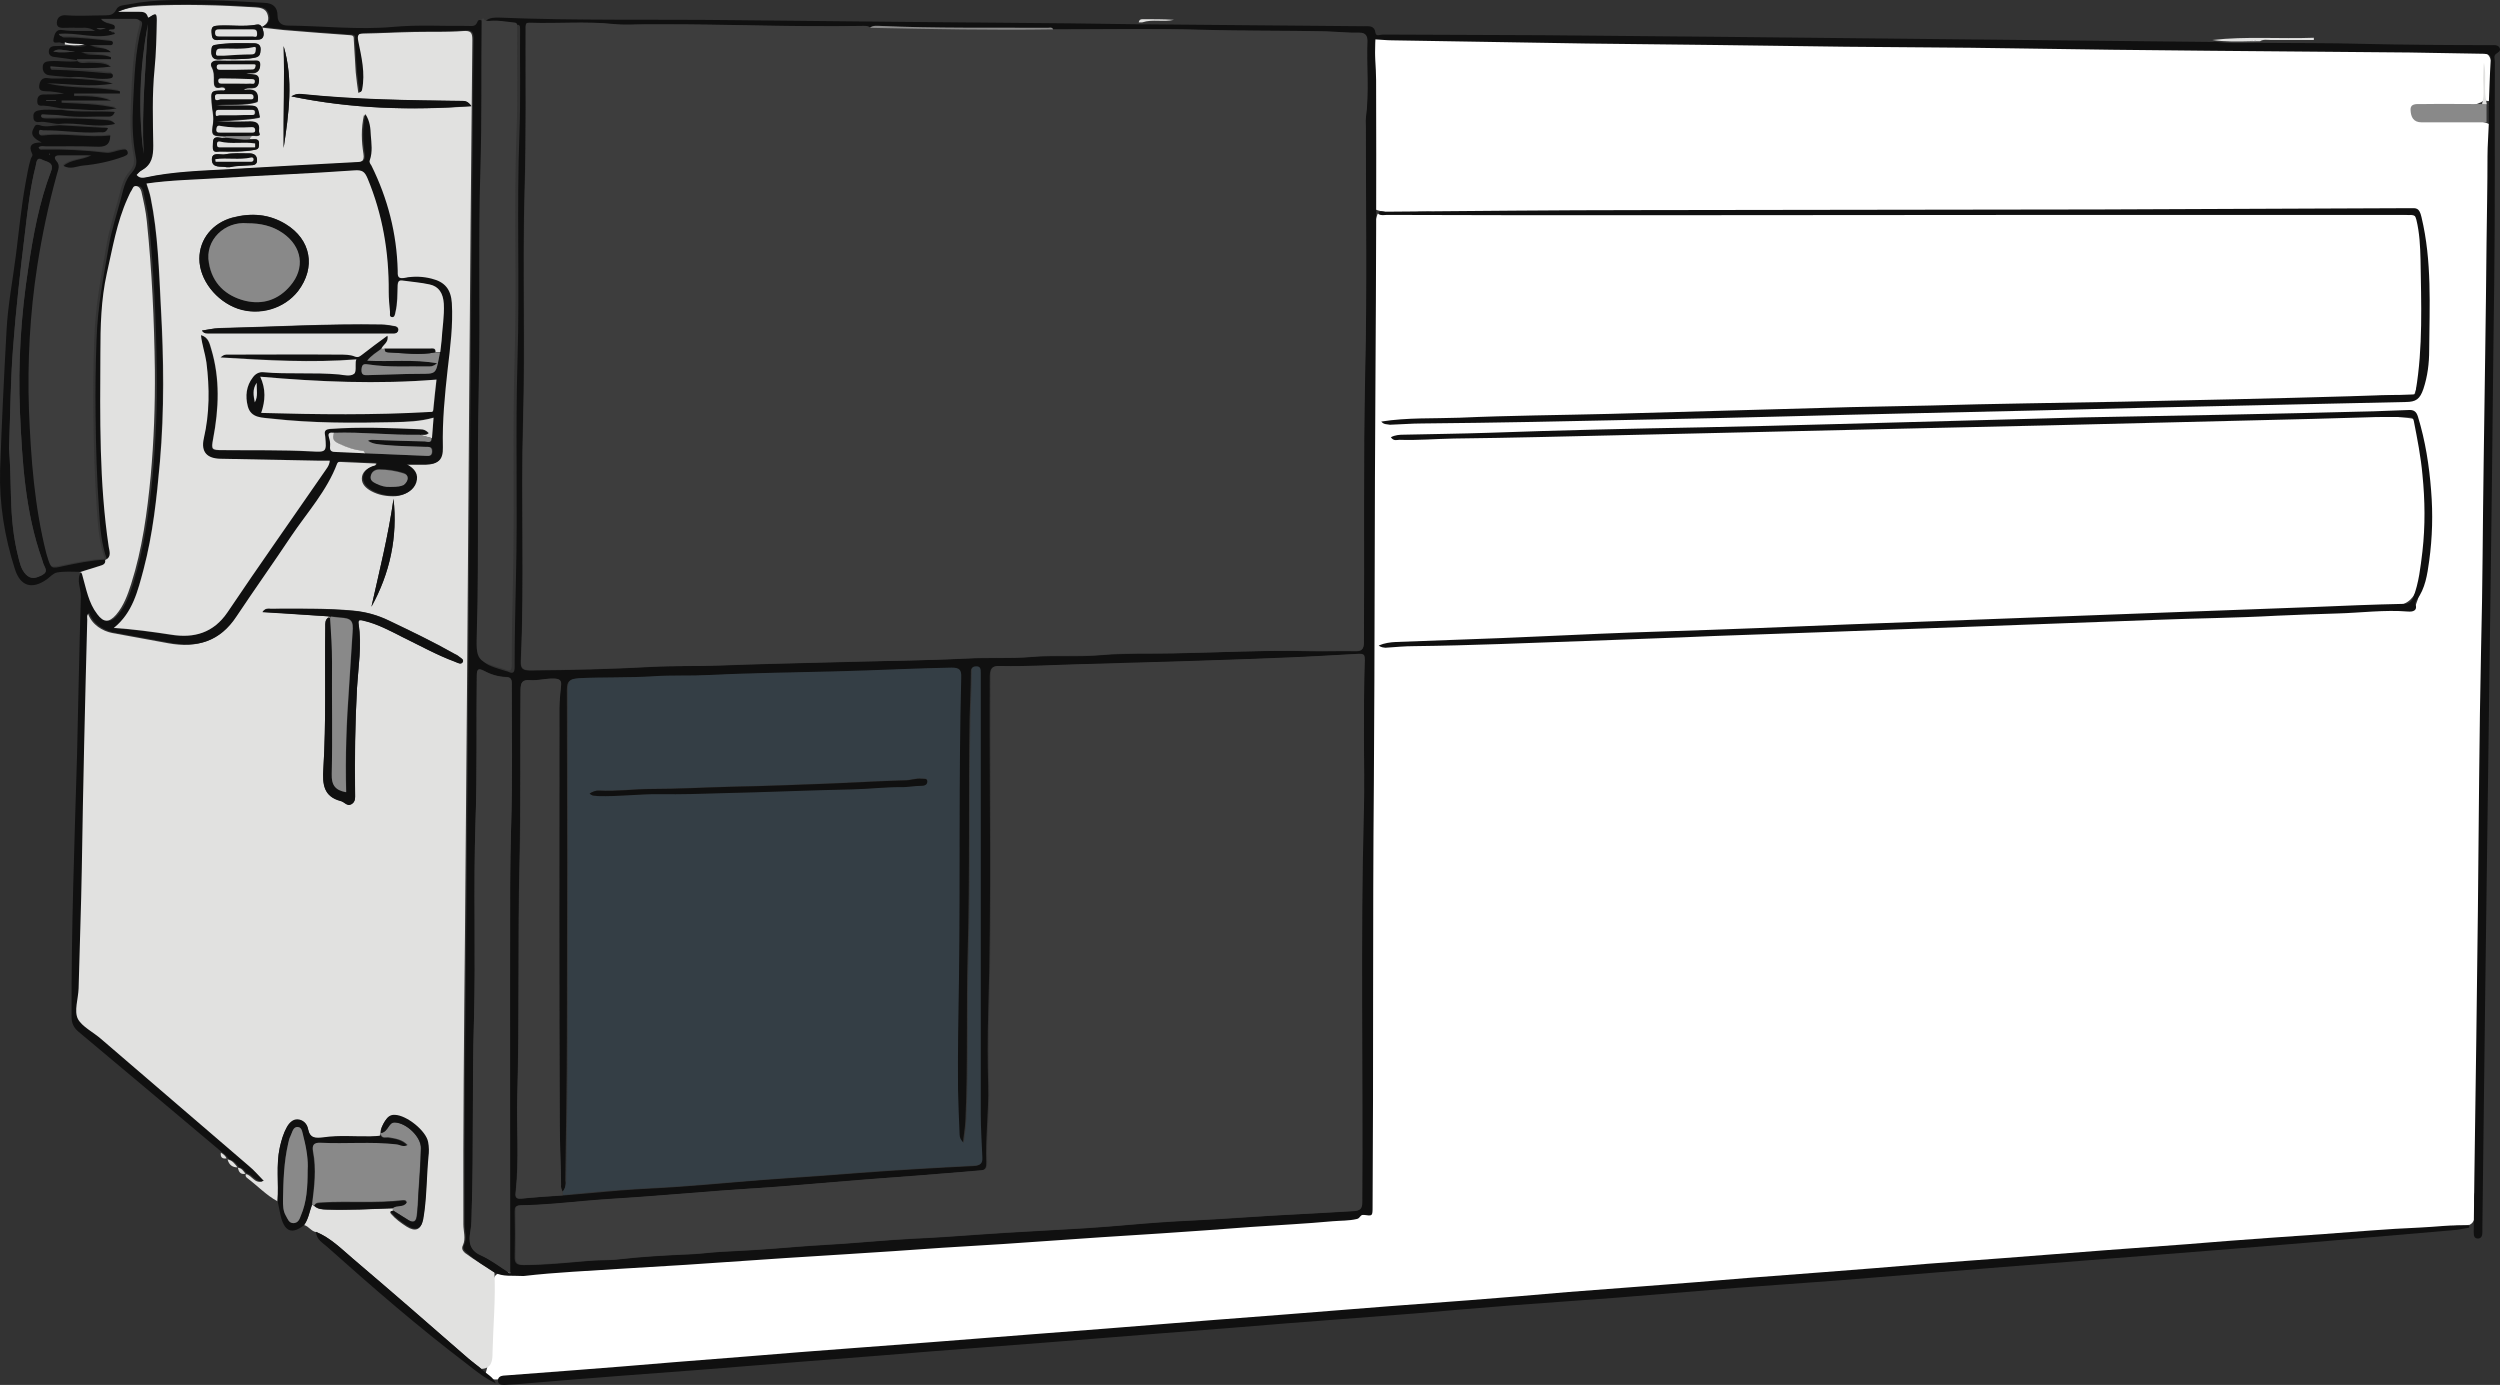 <?xml version="1.0" encoding="UTF-8" standalone="no"?>
<!-- Generator: Adobe Illustrator 28.0.0, SVG Export Plug-In . SVG Version: 6.00 Build 0)  -->

<svg
   version="1.1"
   id="Layer_1"
   x="0px"
   y="0px"
   viewBox="0 0 497.822 275.778"
   xml:space="preserve"
   width="497.822"
   height="275.778"
   xmlns="http://www.w3.org/2000/svg"
   xmlns:svg="http://www.w3.org/2000/svg"><rect x="0" y="0" width="497.822" height="275.778" fill="#333333" stroke="none"/><defs
   id="defs3058" />
<style
   type="text/css"
   id="style2903">
	.st0{fill:#FEFEFE;}
	.st1{fill:#E1E1E0;}
	.st2{fill:#101010;}
	.st3{fill:#3D3D3D;}
	.st4{fill:#898989;}
	.st5{fill:#343E45;}
</style>
<g
   id="g3053"
   transform="translate(-60.552,-251.99)">
	<g
   id="g3051">
		<g
   id="g3394"><path
     style="fill:#ffffff;stroke-width:0.297;stroke-linecap:round;stroke-linejoin:round"
     d="m 334.433,259.583 c -0.311,11.313 -0.044,22.725 -0.133,34.076 3.464,1.378 7.991,0.177 11.863,0.567 65.276,-0.133 130.552,-0.265 195.828,-0.398 2.696,10.605 2.437,21.775 1.327,32.579 -0.095,2.503 -1.16,5.946 -4.366,5.264 -61.075,1.636 -122.161,2.943 -183.245,4.197 -5.344,0.055 -11.579,0.17 -16.384,0.04 28.883,-1.262 57.862,-1.508 86.78,-2.408 38.399,-1.091 76.848,-1.201 115.215,-2.983 1.501,-3.519 1.171,-7.921 1.548,-11.793 -0.069,-7.893 0.632,-15.988 -1.094,-23.74 -5.233,-1.024 -11.11,-0.133 -16.587,-0.432 -63.432,0 -126.864,0 -190.296,0 -1.389,3.46 -0.218,7.99 -0.627,11.859 -0.212,62.412 -0.555,124.823 -0.85,187.234 -10.618,1.995 -21.628,1.947 -32.418,2.974 -44.775,2.934 -89.537,6.246 -134.335,8.708 -2.589,0.727 -8.309,-1.721 -7.855,2.473 -0.385,5.843 0.064,12 -1.518,17.588 1.077,2.661 4.267,0.36 6.237,0.729 88.755,-7.193 177.567,-13.957 266.344,-20.984 40.807,-3.24 81.636,-6.225 122.457,-9.24 2.072,-1.053 0.431,-4.579 1.089,-6.495 1.1,-70.877 1.887,-141.76 2.938,-212.638 -2.706,-1.368 -6.754,-0.246 -10.006,-0.604 -1.759,0.087 -6.153,0.329 -5.352,-2.455 4.402,-1.45 9.528,0.697 13.706,-1.399 1.037,-1.044 2.369,1.545 1.921,-2.952 0.214,-3.379 1.126,-8.289 -3.988,-6.815 -70.438,-1.537 -140.907,-1.407 -211.345,-2.889 -2.259,0.064 -4.677,-0.53 -6.854,-0.064 z m 204.96,74.352 c 3.39,-0.555 2.955,4.123 3.643,6.257 1.391,10.993 2.512,22.576 -1.759,33.104 -67.828,2.322 -135.641,5.105 -203.476,7.184 -3.032,0.082 0.666,-0.242 1.659,-0.289 66.344,-3.077 132.807,-4.715 199.168,-7.764 4.288,-1.134 3.685,-6.857 4.467,-10.249 0.848,-8.896 0.497,-18.241 -1.818,-26.786 -6.971,-1.112 -14.258,-0.056 -21.336,-0.23 -58.969,1.188 -117.926,3.078 -176.902,3.818 43.844,-1.559 87.769,-2.301 131.645,-3.469 21.568,-0.57 43.152,-0.7 64.709,-1.577 z"
     id="path3319" /><path
     class="st1"
     d="m 159.01,505.376 c 0.255,5.295 -0.255,10.59 -0.383,15.949 0,1.403 -0.064,3.19 -2.233,3.254 -0.829,-0.702 -1.722,-1.276 -2.552,-2.041 -7.719,-6.635 -15.375,-13.333 -23.094,-19.968 -2.233,-1.914 -4.402,-4.083 -7.209,-5.231 -1.021,-0.128 -1.467,-1.148 -2.424,-1.403 0.893,-1.212 1.085,-2.743 1.595,-4.083 0.128,0.128 0.319,0.191 0.447,0.319 0.702,0.638 1.531,0.638 2.36,0.702 4.402,0.128 8.868,-0.128 13.269,-0.255 0,0.191 0,0.383 0,0.574 -0.255,0.128 -0.829,0 -0.319,0.574 0.893,1.021 1.978,1.786 3.062,2.488 1.722,1.085 2.871,0.638 3.19,-1.34 0.766,-4.083 0.638,-8.23 1.021,-12.376 0.064,-0.957 0.128,-1.978 -0.064,-2.935 -0.383,-2.233 -4.338,-5.359 -6.635,-5.423 -0.893,0 -1.403,0.447 -1.85,1.085 -0.447,0.766 -0.957,1.595 -0.893,2.552 -0.191,0.191 -0.191,0.319 0.064,0.447 -0.702,0.064 -1.403,0.064 -2.041,0.128 -3.126,0.064 -6.252,-0.255 -9.314,0.191 -1.595,0.191 -2.743,0.255 -3.126,-1.722 -0.191,-1.021 -0.957,-1.786 -2.041,-1.85 -0.957,-0.064 -1.659,0.702 -2.169,1.531 -0.702,1.212 -1.085,2.616 -1.403,4.019 -0.766,3.509 -0.191,7.145 -0.447,10.654 -2.233,-1.212 -4.019,-3.126 -6.061,-4.657 -0.255,-0.191 -0.383,-0.447 -0.255,-0.766 1.212,0.191 1.659,1.914 3.317,1.467 -1.021,-1.021 -1.914,-2.041 -2.935,-2.935 -9.825,-8.485 -19.649,-16.906 -29.473,-25.327 -1.531,-1.34 -3.764,-2.36 -4.593,-3.955 -0.829,-1.531 0.064,-4.019 0.128,-6.124 0.255,-7.974 0.574,-15.949 0.638,-23.923 0.191,-16.523 0.638,-32.982 1.085,-49.505 0,-0.383 -0.255,-0.893 0.383,-1.34 0.829,2.297 2.935,3.509 4.848,3.892 3.7,0.702 7.464,1.34 11.164,2.041 5.614,1.021 10.08,-0.319 13.333,-5.231 3.573,-5.423 7.336,-10.654 10.909,-16.013 3.126,-4.721 7.081,-8.995 9.123,-14.418 0.128,-0.383 0.51,-0.447 0.829,-0.447 2.36,0.128 4.785,0.191 7.145,0.319 0,0.51 -0.319,0.51 -0.638,0.574 -1.148,0.383 -2.169,1.148 -2.169,2.424 0,1.148 0.829,1.914 1.85,2.488 1.531,0.829 3.126,1.085 4.848,1.021 1.85,-0.128 3.509,-1.148 3.892,-2.616 0.447,-1.595 -0.255,-2.743 -1.914,-3.636 1.595,0 2.743,0 3.955,0 2.424,-0.064 3.317,-0.893 3.254,-3.381 -0.128,-5.231 0.383,-10.399 0.957,-15.566 0.51,-4.338 1.085,-8.74 0.829,-13.142 -0.191,-2.743 -1.403,-4.21 -4.019,-4.848 -1.722,-0.447 -3.509,-0.574 -5.167,-0.191 -1.722,0.383 -1.531,-0.51 -1.595,-1.467 -0.191,-7.336 -2.041,-14.29 -5.231,-20.861 -0.191,-0.319 -0.447,-0.638 -0.319,-1.085 0.574,-1.659 0.319,-3.317 0.191,-4.976 -0.064,-1.34 -0.128,-2.743 -1.085,-4.21 -0.638,2.807 -0.51,5.359 -0.128,7.783 0.255,1.531 -0.447,1.722 -1.467,1.786 -8.421,0.51 -16.842,0.893 -25.327,1.403 -5.614,0.319 -11.292,0.447 -16.842,1.659 -0.574,0.128 -1.212,0.128 -1.786,-0.51 0.383,-0.383 0.702,-0.766 1.085,-0.957 1.914,-1.085 2.233,-2.743 2.233,-4.848 -0.064,-5.104 -0.255,-10.207 0.255,-15.247 0.319,-3.19 0.383,-6.443 0.447,-9.697 0.064,-1.403 -0.191,-1.467 -1.34,-0.702 -0.447,0.319 -0.383,0.064 -0.51,-0.191 -0.319,-0.829 -1.021,-0.829 -1.722,-0.829 -1.212,0 -2.488,0 -4.21,0 2.36,-1.085 4.466,-1.212 6.443,-1.34 7.081,-0.319 14.099,-0.128 21.18,0.319 0.957,0.064 2.041,0.191 2.424,1.276 0.383,1.085 0.255,2.041 -1.276,2.743 1.786,0.191 3.19,0.383 4.529,0.51 4.402,0.383 8.868,0.702 13.269,1.021 0.893,0.064 0.638,0.574 0.702,1.021 0.128,2.105 0.255,4.274 0.383,6.38 0.128,1.34 0.319,2.743 0.51,4.083 0.51,-0.128 0.51,-0.383 0.51,-0.574 0.638,-3.254 -0.128,-6.443 -0.766,-9.569 -0.255,-1.276 0,-1.659 1.212,-1.659 3.445,-0.064 6.826,-0.255 10.207,-0.319 3.254,-0.064 6.507,0.064 9.697,-0.191 1.659,-0.128 1.85,0.383 1.85,1.85 -0.255,24.115 -0.447,48.166 -0.638,72.28 -0.255,35.215 -0.51,70.43 -0.829,105.645 -0.191,19.266 -0.383,38.532 -0.319,57.862 0,1.34 0.51,2.807 -0.064,4.083 -0.383,0.766 -0.064,1.148 0.383,1.595 1.978,1.467 3.955,2.616 5.869,3.892 z M 105.486,279.413 c -0.319,0 -0.702,0.064 -1.021,0 -1.722,-0.319 -1.467,0.702 -1.531,1.786 -0.064,1.34 0.829,0.957 1.403,0.957 2.297,0.064 4.593,0.128 6.89,-0.319 0.638,-0.128 0.829,-0.255 0.893,-0.893 0.191,-1.659 -0.957,-1.148 -1.786,-1.212 -0.128,-0.319 0.128,-0.51 0.319,-0.638 0.51,-0.128 1.148,0.191 1.595,-0.191 -0.064,-0.255 -0.255,-0.51 -0.191,-0.702 0.255,-1.85 -0.766,-2.041 -2.233,-1.914 -2.105,0.128 -4.21,0 -6.316,0 2.935,-0.319 5.869,-0.255 8.74,-0.829 -0.447,-2.36 -0.447,-2.36 -3.062,-2.36 -1.914,0 -3.764,0 -5.678,0 2.807,-0.447 5.678,0.128 8.293,-0.766 0.383,-2.297 -0.957,-2.616 -2.807,-2.297 0.893,-1.021 2.807,0.383 3.062,-1.659 0.255,-1.978 -1.403,-1.212 -2.552,-1.722 0.766,-0.064 1.212,0 1.659,-0.064 0.893,-0.191 1.148,-0.893 1.148,-1.659 0,-0.829 -0.702,-0.766 -1.276,-0.766 -2.424,0 -4.848,0.064 -7.273,0 -0.957,0 -1.467,0.51 -1.085,1.212 0.51,0.957 0.447,1.786 0.447,2.807 0,0.702 0.064,1.595 1.276,1.276 0.319,-0.064 0.829,-0.128 1.021,0.383 -0.191,0.383 -0.51,0.255 -0.766,0.255 -2.233,0.064 -2.105,0.191 -1.978,2.424 0.064,1.276 0.447,2.488 0.319,3.764 -0.383,2.807 -0.447,2.807 2.424,2.935 0.128,0 0.128,0.064 0.064,0.191 z m 20.478,95.31 c 0,0.064 0,0.128 0,0.191 -0.702,0.447 -0.638,1.148 -0.638,1.85 -0.128,9.442 0.191,18.883 -0.383,28.325 -0.191,2.998 0.064,5.486 3.509,6.38 0.702,0.191 1.212,1.021 2.041,0.638 0.893,-0.447 0.766,-1.34 0.766,-2.169 -0.064,-7.018 0,-13.971 0.383,-20.989 0.255,-4.274 1.021,-8.485 0.319,-12.759 -0.128,-1.021 0.383,-0.829 1.021,-0.638 2.743,0.638 5.231,2.041 7.719,3.254 3.445,1.722 6.826,3.573 10.462,4.912 0.51,0.191 1.148,0.702 1.531,0.064 0.319,-0.51 -0.51,-0.829 -0.829,-1.148 -0.191,-0.191 -0.51,-0.319 -0.766,-0.447 -4.274,-2.424 -8.676,-4.529 -13.078,-6.635 -2.233,-1.085 -4.593,-1.722 -7.081,-1.978 -5.486,-0.51 -10.973,-0.383 -16.523,-0.383 -0.447,0 -0.957,-0.191 -1.595,0.638 4.593,0.319 8.868,0.574 13.142,0.893 z m -7.4,-103.54 c 12.057,2.488 23.732,2.807 35.853,1.978 -0.638,-0.957 -1.212,-1.021 -1.786,-1.021 -10.59,-0.191 -21.116,-0.255 -31.643,-1.34 -0.638,-0.128 -1.34,-0.255 -2.424,0.383 z m 15.949,101.626 c 3.7,-6.699 5.231,-13.907 4.402,-21.499 -1.021,7.273 -2.807,14.354 -4.402,21.499 z M 117.033,261.167 c 0.191,6.762 -0.064,13.525 0,20.287 1.021,-6.826 1.978,-13.588 0,-20.287 z m -9.761,2.616 c 1.021,-0.064 2.488,0 3.892,-0.255 1.148,-0.191 1.212,-0.702 1.276,-1.595 0.064,-1.021 -0.638,-1.276 -1.34,-1.276 -2.552,0 -5.167,-0.128 -7.719,0.319 -0.51,0.064 -0.638,0.255 -0.702,0.766 -0.128,1.403 0.128,2.297 1.786,2.105 0.829,-0.128 1.659,-0.064 2.807,-0.064 z m 0.319,-3.828 c 0,0 0,0 0,0 1.467,-0.064 2.871,0 4.338,-0.064 1.021,0 1.212,-0.702 1.085,-1.531 -0.128,-0.766 -0.447,-1.659 -1.34,-1.467 -2.488,0.51 -5.04,0.064 -7.528,0.191 -0.893,0.064 -1.531,0.064 -1.467,1.276 0.064,1.085 0.128,1.722 1.467,1.595 1.085,-0.064 2.233,0 3.445,0 z m -1.276,25.327 c 1.021,-0.319 2.488,-0.319 4.019,-0.383 0.574,0 1.467,0 1.403,-1.085 -0.064,-1.021 -0.766,-1.276 -1.531,-1.276 -1.595,0 -3.254,-0.128 -4.848,0.191 -0.893,0.191 -2.616,-0.638 -2.616,1.085 0.064,1.786 1.85,1.212 2.935,1.467 0.064,0 0.128,0 0.638,0 z"
     id="path2907"
     style="stroke-width:0.638" /><path
     class="st2"
     d="m 159.01,505.376 c -1.914,-1.276 -3.892,-2.424 -5.614,-4.019 -0.51,-0.447 -0.766,-0.829 -0.383,-1.595 0.574,-1.276 0.064,-2.743 0.064,-4.083 -0.064,-19.266 0.128,-38.596 0.319,-57.862 0.319,-35.215 0.51,-70.43 0.829,-105.645 0.191,-24.115 0.383,-48.166 0.638,-72.28 0,-1.467 -0.191,-1.978 -1.85,-1.85 -3.254,0.255 -6.507,0.064 -9.697,0.191 -3.445,0.064 -6.826,0.255 -10.207,0.319 -1.212,0 -1.467,0.447 -1.212,1.659 0.638,3.126 1.403,6.316 0.766,9.569 -0.064,0.255 -0.064,0.447 -0.51,0.574 -0.191,-1.403 -0.383,-2.743 -0.51,-4.083 -0.191,-2.105 -0.255,-4.274 -0.383,-6.38 0,-0.51 0.191,-0.957 -0.702,-1.021 -4.402,-0.319 -8.868,-0.638 -13.269,-1.021 -1.34,-0.128 -2.743,-0.319 -4.529,-0.51 1.531,-0.702 1.659,-1.659 1.276,-2.743 -0.383,-1.085 -1.467,-1.212 -2.424,-1.276 -7.081,-0.447 -14.099,-0.638 -21.18,-0.319 -2.041,0.064 -4.083,0.255 -6.443,1.34 1.722,0 2.998,0 4.21,0 0.702,0 1.403,0 1.722,0.829 0.128,0.255 0.064,0.51 0.51,0.191 1.148,-0.829 1.34,-0.766 1.34,0.702 -0.064,3.254 -0.128,6.507 -0.447,9.697 -0.51,5.104 -0.319,10.207 -0.255,15.247 0,2.041 -0.255,3.764 -2.233,4.848 -0.383,0.191 -0.702,0.574 -1.085,0.957 0.51,0.638 1.148,0.638 1.786,0.51 5.55,-1.212 11.228,-1.34 16.842,-1.659 8.421,-0.51 16.842,-0.957 25.327,-1.403 1.085,-0.064 1.722,-0.191 1.467,-1.786 -0.383,-2.488 -0.447,-5.04 0.128,-7.783 0.957,1.467 1.021,2.871 1.085,4.21 0.128,1.659 0.383,3.317 -0.191,4.976 -0.191,0.447 0.128,0.766 0.319,1.085 3.254,6.571 5.04,13.525 5.231,20.861 0,1.021 -0.128,1.85 1.595,1.467 1.659,-0.319 3.445,-0.255 5.167,0.191 2.616,0.638 3.828,2.105 4.019,4.848 0.255,4.402 -0.319,8.804 -0.829,13.142 -0.574,5.167 -1.085,10.335 -0.957,15.566 0.064,2.488 -0.829,3.317 -3.254,3.381 -1.212,0 -2.424,0 -3.955,0 1.659,0.893 2.424,2.041 1.914,3.636 -0.447,1.467 -2.041,2.488 -3.892,2.616 -1.722,0.064 -3.317,-0.191 -4.848,-1.021 -1.021,-0.574 -1.85,-1.34 -1.85,-2.488 0,-1.276 0.957,-2.041 2.169,-2.424 0.255,-0.064 0.574,-0.064 0.638,-0.574 -2.36,-0.128 -4.785,-0.191 -7.145,-0.319 -0.383,0 -0.702,0.064 -0.829,0.447 -2.041,5.423 -5.933,9.697 -9.123,14.418 -3.573,5.359 -7.336,10.654 -10.909,16.013 -3.254,4.976 -7.719,6.316 -13.333,5.231 -3.7,-0.702 -7.464,-1.34 -11.164,-2.041 -1.914,-0.383 -4.019,-1.595 -4.848,-3.892 -0.574,0.447 -0.383,0.957 -0.383,1.34 -0.447,16.523 -0.829,32.982 -1.085,49.505 -0.128,7.974 -0.447,15.949 -0.638,23.923 -0.064,2.105 -0.957,4.529 -0.128,6.124 0.829,1.531 3.062,2.616 4.593,3.955 9.825,8.421 19.649,16.906 29.474,25.327 1.021,0.829 1.85,1.85 2.935,2.935 -1.659,0.447 -2.169,-1.276 -3.317,-1.467 0,0 -0.064,0 -0.064,0 -0.447,-0.51 -0.766,-1.148 -1.531,-1.212 0,0 0,0 0,0 -0.51,-0.702 -1.085,-1.403 -1.978,-1.595 -0.064,-0.064 -0.128,-0.191 -0.191,-0.191 -0.255,-0.51 -0.702,-0.829 -1.148,-1.148 -4.976,-4.147 -9.888,-8.357 -14.864,-12.504 -4.593,-3.892 -9.25,-7.719 -13.844,-11.611 -0.893,-0.766 -1.34,-1.659 -1.34,-2.935 -0.064,-17.289 0.574,-34.577 1.085,-51.866 0.255,-10.59 0.447,-21.18 0.766,-31.77 0.064,-1.659 -0.957,-3.254 0,-4.912 0,0 -0.064,0.064 -0.064,0.064 0.51,-0.128 0.638,0.128 0.766,0.638 0.766,2.616 1.212,5.359 2.935,7.655 1.276,1.722 2.36,1.786 3.764,0.128 1.531,-1.786 2.297,-3.955 2.998,-6.124 2.169,-7.018 3.19,-14.226 3.892,-21.499 0.638,-7.018 0.957,-14.099 0.829,-21.116 -0.128,-9.888 -0.574,-19.777 -1.595,-29.601 -0.191,-1.978 -0.702,-3.955 -1.085,-5.933 -0.128,-0.447 -0.319,-1.021 -0.957,-1.085 -0.702,-0.128 -0.766,0.51 -1.021,0.893 -0.319,0.51 -0.51,1.021 -0.766,1.531 -2.169,4.785 -2.998,9.952 -4.147,14.992 -1.148,5.231 -1.276,10.526 -1.276,15.821 -0.064,12.887 -0.255,25.773 1.659,38.596 0.128,0.829 0.574,2.041 -0.702,2.616 v 0 c -1.148,-3.126 -1.403,-6.443 -1.595,-9.633 -0.447,-6.38 -0.638,-12.823 -0.702,-19.202 -0.064,-5.04 0,-10.08 0.191,-15.056 0.191,-6.443 1.403,-12.632 2.488,-18.883 0.51,-2.935 1.467,-5.805 2.233,-8.676 0.574,-2.041 0.829,-4.083 2.297,-5.678 0.893,-1.021 1.085,-1.914 0.766,-3.317 -0.638,-3.381 -0.702,-6.826 -0.51,-10.271 0.255,-5.231 0.383,-10.462 1.722,-15.566 0.191,-0.766 0.064,-1.212 -0.893,-1.212 -2.233,0 -4.466,0 -6.762,0 0.447,0.702 1.021,0.574 1.467,0.766 0.51,0.191 1.276,0.255 1.276,0.957 -0.064,0.702 -0.957,0.128 -1.212,0.574 0.319,0.383 1.085,-0.191 1.212,0.702 -3.7,1.212 -7.4,-0.383 -11.164,0 0.255,0.574 0.638,0.447 0.957,0.447 2.998,0 5.997,0.383 8.931,0.702 0.447,0.064 0.893,0.128 0.893,0.638 0,0.574 -0.574,0.447 -0.957,0.447 -1.212,0 -2.488,0 -3.7,0 1.467,0.447 2.998,0.128 4.274,1.403 -1.978,0 -3.955,0 -5.997,0 1.978,0.574 4.083,-0.064 5.997,0.957 0,0.128 0,0.319 0,0.447 -2.233,0 -4.529,0 -6.762,0 -1.659,-0.255 -3.254,-0.51 -4.912,-0.702 -0.766,-0.064 -1.212,-0.447 -1.148,-1.212 0.064,-0.638 0.51,-0.957 1.212,-0.957 0.829,0 1.595,-0.064 2.424,-0.064 1.148,0.064 2.36,0.319 3.955,0 -1.595,-0.255 -2.871,0 -3.955,-0.447 -0.447,-0.064 -0.957,0 -1.34,-0.191 -0.447,-0.191 -1.659,0.51 -1.34,-0.829 0.191,-0.829 0.447,-1.914 1.786,-1.659 1.978,0.319 4.019,0.128 6.507,0.191 -1.467,-0.957 -2.616,-0.574 -3.7,-0.638 -0.766,-0.064 -1.531,0 -2.233,0 -0.766,0 -1.786,0.128 -1.722,-1.085 0.064,-1.148 0.957,-1.531 1.978,-1.403 2.616,0.191 5.167,0 7.783,0 0.893,0 1.595,-0.191 2.041,-1.085 0.447,-0.957 1.403,-0.893 2.424,-1.085 5.359,-1.085 10.781,-0.893 16.204,-0.829 3.636,0.064 7.273,0.319 10.909,0.51 1.659,0.064 2.616,0.829 2.616,2.552 0,1.403 0.829,1.978 2.105,1.978 7.017,0.064 13.971,0.893 20.989,0.255 4.912,-0.447 9.824,-0.128 14.737,-0.191 0.766,0 1.595,0.255 1.978,-0.829 0.255,-0.702 0.893,-0.128 1.403,-0.128 -0.128,10.08 0.064,20.096 -0.255,30.175 -0.447,14.163 0,28.325 -0.319,42.552 -0.383,16.395 0.064,32.855 -0.383,49.314 -0.191,5.805 0,5.805 5.486,7.464 0.064,0 0.128,0 0.191,0.064 1.085,0.51 1.276,0 1.276,-0.957 0,-5.805 0.128,-11.547 0.255,-17.352 0.383,-14.609 -0.128,-29.282 0.319,-43.891 0.447,-15.056 -0.191,-30.111 0.383,-45.103 0.255,-6.89 0.064,-13.78 0.128,-20.67 0,-0.702 -0.064,-0.893 -0.766,-0.893 -1.467,-0.128 -2.998,-0.447 -4.466,-0.319 -0.574,0.064 -1.212,0.128 -1.531,-0.51 0.766,-0.574 1.595,-0.574 2.488,-0.574 15.566,0.638 31.132,0.319 46.698,0.51 22.328,0.255 44.721,0.447 67.049,0.638 4.721,0.064 9.506,0.128 14.226,0.191 0.255,0 0.447,0 0.702,0 14.545,0.128 29.091,0.255 43.636,0.383 1.021,0 2.105,-0.191 2.297,1.34 0.128,0.766 0.957,0.319 1.467,0.319 10.59,0.064 21.18,0.064 31.834,0.128 23.987,0.191 47.974,0.447 71.961,0.702 20.415,0.191 40.765,0.447 61.18,0.638 0.255,0 0.447,0 0.702,-0.064 2.552,0.383 5.167,0.319 7.719,0.255 0.319,0 0.702,0 1.021,0 0.255,0 0.51,0 0.766,0 6.635,0.064 13.333,0 19.968,0.191 8.485,0.191 17.033,0.255 25.518,0.255 0.638,0 1.403,-0.128 1.722,0.574 0.255,0.574 -0.255,0.829 -0.702,1.148 -0.574,0.383 -0.255,1.085 -0.255,1.595 -0.064,14.737 0.064,29.41 -0.128,44.146 -0.255,17.99 -0.383,36.044 -0.638,54.035 -0.383,28.963 -0.766,57.926 -1.148,86.826 -0.191,15.694 -0.383,31.387 -0.574,47.081 0,0.319 0,0.702 0,1.021 0,0.638 -0.191,1.212 -0.893,1.212 -0.766,0 -0.829,-0.638 -0.829,-1.276 0.064,-3.636 0.064,-7.273 0.128,-10.909 0.128,-9.059 0.255,-18.182 0.383,-27.241 0.128,-8.549 0.191,-17.161 0.319,-25.71 0.191,-17.48 0.255,-34.96 0.638,-52.44 0.319,-12.249 0.319,-24.561 0.51,-36.81 0.191,-14.609 0.447,-29.155 0.574,-43.764 0.064,-5.805 0.191,-11.547 0.191,-17.352 0,-2.169 0.191,-4.274 0.255,-6.38 0,-1.212 0,-2.36 0,-3.573 0.064,-0.128 0.064,-0.191 0,-0.319 0.128,-2.935 0.191,-5.869 0.383,-8.804 0.064,-1.148 -0.319,-1.276 -1.34,-1.34 -4.912,-0.064 -9.825,-0.191 -14.801,-0.255 -26.348,-0.255 -52.695,-0.383 -79.106,-0.829 -11.037,-0.191 -22.137,-0.191 -33.174,-0.319 -17.225,-0.255 -34.386,-0.447 -51.611,-0.638 -12.887,-0.191 -25.837,-0.447 -38.724,-0.638 -1.085,0 -2.169,-0.128 -3.381,-0.191 -0.191,2.743 0.191,5.423 0.191,8.166 0.064,19.649 0,39.234 -0.128,58.883 -0.191,26.985 -0.128,53.971 -0.319,80.956 -0.255,28.134 -0.064,56.268 -0.255,84.401 0,1.978 0,1.914 -1.85,1.659 -0.574,-0.064 -0.638,0.702 -1.276,0.829 -1.595,0.383 -3.254,0.319 -4.785,0.447 -5.486,0.51 -10.973,0.766 -16.395,1.148 -5.933,0.447 -11.866,0.893 -17.799,1.276 -3.955,0.255 -7.974,0.51 -11.93,0.766 -6.443,0.447 -12.887,0.893 -19.394,1.34 -4.147,0.255 -8.293,0.51 -12.44,0.766 -6.316,0.447 -12.695,0.893 -19.011,1.276 -4.019,0.255 -8.102,0.51 -12.121,0.766 -6.571,0.447 -13.142,0.893 -19.713,1.34 -4.21,0.255 -8.421,0.51 -12.632,0.766 -6.571,0.447 -13.142,0.702 -19.713,1.467 -2.36,-0.128 -4.083,0.191 -5.805,-0.702 z M 127.049,338.168 c -0.638,-0.128 -1.276,-0.064 -0.957,0.829 0.191,0.638 0.383,1.212 0.255,1.85 -0.128,0.957 0.319,1.085 1.212,1.148 1.914,0 3.828,0.128 5.742,0.255 4.019,0.191 8.102,0.319 12.121,0.51 0.766,0.064 1.212,0 1.276,-0.893 0,-1.021 -0.638,-0.893 -1.276,-0.893 -2.743,-0.064 -5.423,-0.128 -8.102,-0.383 -1.148,-0.128 -2.36,-0.064 -3.381,-0.829 0.319,-0.191 0.638,-0.191 0.893,-0.191 3.445,0.128 6.954,0.255 10.399,0.319 0.447,0 1.403,0.51 1.34,-0.702 0.128,-1.34 0.191,-2.616 0.319,-4.083 -2.679,0.702 -5.359,0.829 -7.974,0.893 -8.102,0.191 -16.204,0.255 -24.242,-0.702 -1.786,-0.191 -4.147,0.064 -4.785,-2.488 -0.51,-2.041 -0.319,-4.019 1.021,-5.742 0.51,-0.702 1.276,-1.085 2.041,-1.021 5.04,0.51 10.08,0 15.12,0.447 1.021,0.064 2.233,0.447 2.998,-0.128 0.447,-0.383 0.255,-1.595 0.319,-2.424 0,-0.128 0.064,-0.191 0.128,-0.447 -8.931,0.702 -17.799,0.128 -27.049,-0.383 0.702,-0.702 1.085,-0.574 1.467,-0.574 7.4,0 14.801,0 22.201,0 1.021,0 2.169,0 3.062,0.383 0.702,0.319 0.957,0.064 1.403,-0.319 1.659,-1.276 3.317,-2.488 5.104,-3.828 0.319,1.34 -0.893,1.786 -1.212,2.616 -0.893,0.702 -1.978,1.276 -2.807,2.36 4.657,0.191 9.059,-0.319 13.907,0.51 -0.893,0.766 -1.403,0.638 -1.914,0.638 -3.892,0 -7.783,0.255 -11.611,-0.319 -0.893,-0.128 -1.467,-0.255 -1.531,1.021 -0.064,1.276 0.766,1.085 1.467,1.085 3.381,-0.064 6.699,-0.255 10.08,-0.255 3.254,0 3.254,0.064 3.892,-3.254 0.064,-0.319 0.128,-0.702 0.191,-1.021 0.064,-0.766 0.191,-1.467 0.255,-2.233 0.191,-2.488 0.638,-4.912 0.447,-7.4 -0.128,-2.105 -1.021,-3.445 -2.807,-3.828 -1.722,-0.383 -3.509,-0.51 -5.295,-0.766 -0.829,-0.128 -1.085,0.064 -1.085,0.957 -0.128,1.786 0,3.573 -0.447,5.359 -0.128,0.447 -0.191,0.957 -0.574,0.957 -0.702,0 -0.447,-0.638 -0.51,-1.085 -0.128,-1.34 -0.255,-2.679 -0.255,-3.955 0.064,-7.783 -1.148,-15.311 -4.21,-22.584 -0.574,-1.403 -1.021,-1.722 -2.679,-1.595 -8.868,0.638 -17.799,0.957 -26.666,1.531 -4.912,0.319 -9.825,0.319 -14.673,1.085 0.255,0.957 0.638,1.914 0.829,2.807 1.467,7.209 1.659,14.545 2.041,21.882 0.51,10.207 0.638,20.478 -0.191,30.686 -0.638,7.209 -1.404,14.418 -3.254,21.435 -1.148,4.274 -2.169,8.676 -5.933,11.675 3.892,0.255 7.655,0.766 11.356,1.34 4.593,0.702 8.485,-0.319 11.292,-4.466 6.316,-9.314 12.823,-18.501 19.139,-27.751 0.51,-0.702 1.148,-1.403 1.212,-2.424 -0.829,0 -1.595,0 -2.36,0 -6.507,-0.128 -12.95,-0.191 -19.458,-0.383 -2.552,-0.064 -3.892,-1.276 -3.254,-4.083 1.148,-4.976 1.212,-10.08 0.51,-15.12 -0.255,-1.786 -0.893,-3.509 -1.085,-5.423 1.531,0.447 1.722,1.722 2.041,2.743 1.786,5.933 1.531,11.93 0.383,17.927 -0.447,2.169 -0.319,2.233 1.85,2.233 5.933,0.064 11.802,-0.064 17.735,0.255 2.935,0.128 2.935,0.064 2.743,-2.935 -0.064,-0.638 -0.447,-1.403 0.893,-1.531 5.997,-0.51 12.057,-0.255 18.054,0.064 0.638,0 1.148,0.191 1.595,0.702 -0.574,0.51 -1.212,0.255 -1.722,0.383 -5.678,0.064 -11.356,-0.638 -17.033,-0.447 z m 45.55,151.131 c -0.191,-0.383 -0.383,-0.829 -0.383,-1.34 0,-3.955 -0.255,-7.974 -0.255,-11.93 -0.128,-27.687 -0.064,-55.374 -0.064,-82.998 0,-1.531 0.191,-2.998 0.319,-4.466 0.128,-1.021 -0.319,-1.403 -1.34,-1.403 -1.659,-0.064 -3.19,0.447 -4.848,0.319 -1.467,-0.064 -1.786,0.447 -1.85,1.85 -0.128,11.419 0.064,22.903 -0.191,34.386 -0.383,15.438 0,30.877 -0.447,46.315 -0.191,6.443 0.383,12.823 -0.319,19.266 -0.064,0.766 -0.191,1.531 1.085,1.403 2.743,-0.319 5.486,-0.447 8.23,-0.638 3.892,-0.319 7.783,-0.702 11.675,-1.021 4.083,-0.319 8.166,-0.447 12.249,-0.766 7.018,-0.51 13.971,-1.212 20.989,-1.659 4.657,-0.319 9.314,-0.638 13.971,-1.021 7.655,-0.574 15.311,-1.021 22.966,-1.403 1.148,-0.064 1.659,-0.319 1.595,-1.595 -0.191,-2.935 -0.319,-5.869 -0.319,-8.804 0,-28.772 0,-57.543 0,-86.315 0,-0.447 0,-0.957 0,-1.403 0,-0.638 0.064,-1.34 -0.957,-1.276 -0.893,0.064 -0.829,0.638 -0.829,1.212 0,2.998 -0.191,5.997 -0.255,8.995 -0.255,15.566 0.064,31.132 -0.383,46.698 -0.319,11.1 0.064,22.201 -0.447,33.301 -0.064,1.595 -0.383,3.19 -0.51,4.721 -0.574,-0.574 -0.766,-1.148 -0.829,-1.659 -0.064,-2.998 -0.255,-5.997 -0.319,-8.995 -0.064,-7.4 0.064,-14.801 0.191,-22.137 0.255,-19.968 -0.064,-39.936 0.447,-59.904 0.064,-1.531 -0.319,-1.978 -1.914,-1.978 -7.145,0.128 -14.29,0.51 -21.499,0.702 -8.868,0.255 -17.799,0.319 -26.666,0.766 -3.764,0.191 -7.528,0 -11.292,0.255 -4.912,0.319 -9.825,0.128 -14.737,0.383 -1.722,0.064 -2.233,0.447 -2.233,2.233 0.064,22.903 0.064,45.741 0,68.644 0,9.633 -0.191,19.33 -0.319,28.963 0.128,0.766 0.064,1.595 -0.51,2.297 z m 97.671,-231.45 c -0.191,-0.51 -0.702,-0.319 -1.021,-0.319 -11.164,-0.064 -22.328,0.128 -33.493,-0.383 -0.638,0 -1.403,-0.191 -1.978,0.383 -0.51,-0.383 -1.085,-0.383 -1.659,-0.319 -13.461,0.255 -26.985,-0.383 -40.446,-0.319 -0.893,0 -1.722,0 -2.616,0 -2.169,0 -4.274,0.128 -6.443,-0.064 -5.55,-0.574 -11.1,-0.064 -16.651,-0.255 -0.51,0 -0.766,0.064 -0.766,0.766 -0.064,10.781 0.128,21.499 -0.191,32.28 -0.447,15.502 0.128,31.005 -0.319,46.507 -0.447,15.821 0.319,31.706 -0.447,47.528 -0.064,1.467 0.383,1.85 1.85,1.85 8.102,-0.064 16.204,-0.255 24.242,-0.702 4.402,-0.255 8.804,-0.128 13.142,-0.255 8.23,-0.319 16.523,-0.51 24.753,-0.702 8.293,-0.255 16.651,-0.319 24.944,-0.702 4.274,-0.255 8.549,0.064 12.823,-0.319 4.657,-0.383 9.378,0.064 14.035,-0.383 4.593,-0.383 9.25,-0.191 13.844,-0.319 9.25,-0.191 18.501,-0.702 27.751,-0.447 2.871,0.064 5.805,-0.064 8.676,0 1.276,0.064 1.786,-0.255 1.786,-1.722 0.128,-17.927 -0.128,-35.853 0.255,-53.843 0.383,-16.268 0.064,-32.536 0.128,-48.804 0,-0.574 -0.064,-1.148 0,-1.722 0.638,-5.104 0.128,-10.271 0.319,-15.438 0,-1.021 -0.447,-1.595 -1.595,-1.595 -2.169,0.064 -4.402,-0.191 -6.571,-0.255 -8.23,-0.255 -16.395,-0.064 -24.625,-0.319 -9.888,-0.319 -19.777,-0.128 -29.729,-0.128 z m 61.882,141.307 c 0,0 0,0 0,0 0,-5.231 0,-10.399 0,-15.63 0,-0.957 -0.064,-1.34 -1.276,-1.276 -4.466,0.191 -8.868,0.51 -13.333,0.702 -6.443,0.255 -12.95,0.51 -19.394,0.702 -7.273,0.255 -14.545,0.51 -21.818,0.638 -5.614,0.128 -11.228,0.51 -16.842,0.383 -1.467,0 -1.786,0.447 -1.85,1.85 -0.128,22.456 0.383,44.912 -0.319,67.304 -0.128,4.785 -0.128,9.633 0,14.418 0.128,5.104 -0.574,10.143 -0.383,15.247 0,0.829 -0.064,1.531 -1.148,1.595 -4.402,0.319 -8.868,0.702 -13.269,1.085 -3.381,0.255 -6.762,0.447 -10.143,0.766 -5.423,0.447 -10.909,0.893 -16.332,1.34 -3.7,0.255 -7.336,0.447 -11.037,0.766 -5.742,0.447 -11.483,0.893 -17.225,1.34 -3.573,0.255 -7.145,0.447 -10.718,0.766 -4.274,0.383 -8.485,0.829 -12.759,0.893 -1.212,0 -1.276,0.319 -1.276,1.276 0.064,2.935 0.064,5.933 0,8.868 -0.064,1.403 0.447,1.722 1.786,1.722 4.338,0 8.612,-0.447 12.887,-0.829 2.105,-0.191 4.147,-0.064 6.188,-0.319 4.466,-0.51 8.995,-0.766 13.461,-0.957 2.233,-0.064 4.402,-0.383 6.635,-0.51 3.254,-0.191 6.507,-0.319 9.761,-0.574 3.445,-0.255 6.89,-0.574 10.335,-0.766 6.061,-0.319 12.057,-0.957 18.118,-1.276 4.466,-0.191 8.868,-0.51 13.269,-0.829 7.145,-0.51 14.29,-0.829 21.371,-1.276 2.743,-0.191 5.486,-0.383 8.23,-0.638 4.338,-0.383 8.676,-0.702 13.014,-0.893 3.573,-0.191 7.145,-0.383 10.654,-0.638 7.018,-0.51 14.035,-0.766 21.052,-1.212 1.403,-0.064 1.85,-0.319 1.85,-1.786 0.128,-25.965 -0.383,-51.993 0.319,-77.958 0.319,-4.785 0.191,-9.506 0.191,-14.29 z M 162.136,505.567 c 0,-1.085 0,-1.914 0,-2.743 0,-24.816 0,-49.569 0,-74.385 0,-3.955 0.128,-7.847 0.191,-11.802 0.255,-9.569 0.064,-19.139 0.128,-28.644 0,-0.893 -0.319,-1.212 -1.212,-1.212 -1.531,-0.064 -2.998,-0.51 -4.274,-1.212 -1.085,-0.574 -1.467,-0.447 -1.467,0.893 -0.128,9.633 0.128,19.33 -0.255,28.963 -0.447,13.269 0.064,26.603 -0.319,39.936 -0.383,12.632 0,25.199 -0.447,37.831 -0.064,1.34 -0.064,2.616 -0.255,3.955 -0.383,1.978 -0.191,3.764 2.105,4.785 1.978,0.893 3.764,2.297 5.805,3.636 z M 112.567,334.213 c 11.292,0.319 22.456,0.447 33.62,-0.191 0.383,0 0.638,0.128 0.702,-0.447 0.191,-1.914 0.383,-3.828 0.638,-5.997 -11.738,0.957 -23.349,0.447 -35.087,-0.574 1.085,2.488 0.893,4.785 0.128,7.209 z m 25.71,14.737 c 1.595,0 2.105,-0.128 2.679,-0.51 1.021,-0.766 1.021,-1.978 0,-2.297 -1.595,-0.51 -3.254,-0.766 -4.912,-0.766 -0.766,0 -1.467,0.447 -1.659,1.276 -0.191,0.893 0.51,1.212 1.085,1.531 0.893,0.574 1.85,0.829 2.807,0.766 z M 89.984,256.829 c -1.531,8.549 -1.914,17.161 -0.829,25.773 -0.447,-8.612 0.447,-17.161 0.829,-25.773 z m 21.69,71.387 c -0.957,1.276 -0.702,2.552 -0.383,3.892 0.702,-1.212 0.319,-2.552 0.383,-3.892 z M 75.502,262.315 c -3.445,-0.574 -3.445,-0.574 -4.338,-0.064 1.531,0.319 2.935,0.064 4.338,0.064 z m 6.124,-4.721 c -0.957,0 -1.403,0 -1.85,0 0.383,0.319 0.829,0.383 1.85,0 z"
     id="path2909"
     style="stroke-width:0.638" /><path
     class="st3"
     d="m 75.885,263.783 c 2.233,0 4.529,0 6.762,0 0,-0.128 0,-0.319 0,-0.447 -1.914,-0.957 -4.019,-0.383 -5.997,-0.957 1.978,0 3.955,0 5.997,0 -1.276,-1.276 -2.807,-0.957 -4.274,-1.403 1.212,0 2.488,0 3.7,0 0.383,0 0.957,0.128 0.957,-0.447 0,-0.447 -0.51,-0.574 -0.893,-0.638 -2.998,-0.319 -5.933,-0.702 -8.931,-0.702 -0.319,0 -0.702,0.128 -0.957,-0.447 3.764,-0.383 7.464,1.212 11.164,0 -0.128,-0.893 -0.957,-0.319 -1.212,-0.702 0.319,-0.447 1.212,0.128 1.212,-0.574 0.064,-0.702 -0.766,-0.766 -1.276,-0.957 -0.447,-0.191 -1.021,-0.064 -1.467,-0.766 2.36,0 4.529,0 6.762,0 0.893,0 1.085,0.447 0.893,1.212 -1.34,5.104 -1.467,10.335 -1.722,15.566 -0.191,3.509 -0.128,6.89 0.51,10.271 0.255,1.403 0.128,2.36 -0.766,3.317 -1.467,1.595 -1.722,3.7 -2.297,5.678 -0.766,2.871 -1.722,5.742 -2.233,8.676 -1.085,6.252 -2.297,12.504 -2.488,18.883 -0.191,5.04 -0.255,10.08 -0.191,15.056 0.064,6.38 0.255,12.823 0.702,19.202 0.255,3.254 0.447,6.571 1.595,9.633 -2.807,0.128 -5.614,0.702 -8.357,1.276 -2.488,0.51 -2.488,0.574 -3.254,-1.914 -0.064,-0.191 -0.128,-0.447 -0.191,-0.638 -2.36,-9.378 -3.062,-18.947 -3.445,-28.58 -0.383,-9.569 0.191,-19.139 1.659,-28.644 0.957,-6.124 2.233,-12.249 3.892,-18.182 0.255,-1.021 0.766,-1.786 -0.128,-2.743 -0.574,-0.574 -0.319,-1.085 0.574,-1.085 2.041,0 4.019,0 6.443,0 -1.978,1.085 -3.955,0.766 -5.55,2.105 1.403,0.766 2.616,0 3.828,-0.064 2.743,-0.255 5.486,-0.829 8.102,-1.786 0.383,-0.128 1.021,-0.319 0.829,-0.957 -0.191,-0.574 -0.766,-0.447 -1.212,-0.383 -1.021,0.128 -2.041,0.702 -3.062,0.574 -4.21,-0.447 -8.421,-0.702 -12.631,-0.638 -0.319,0 -0.702,0 -0.829,-0.447 0.51,-0.383 1.085,-0.191 1.595,-0.191 3.317,0 6.635,-0.064 9.888,0.064 1.595,0.064 2.743,-0.128 2.807,-2.233 -4.466,0.51 -8.868,-0.51 -13.269,0 -0.51,0.064 -0.957,0.064 -0.957,-0.638 0,-0.766 0.51,-0.383 0.893,-0.383 3.7,-0.128 7.4,0.638 11.1,0.383 0.574,-0.064 1.276,0.319 1.786,-0.829 -3.317,-0.191 -6.507,-0.383 -9.697,-0.574 0.064,-0.064 0.064,-0.191 0,-0.255 3.636,-0.383 7.273,0.957 11.1,0 -0.638,-0.702 -1.212,-0.702 -1.786,-0.766 -3.828,-0.319 -7.719,-0.383 -11.547,-0.319 -0.319,0 -0.702,0 -1.021,-0.064 -0.255,-0.064 -0.447,-0.191 -0.383,-0.51 0.064,-0.319 0.255,-0.255 0.51,-0.255 1.276,0.064 2.552,0.064 3.764,0.255 3.126,0.383 6.252,0.128 9.314,0.191 0.383,0 0.766,-0.128 1.085,-0.893 -3.636,-0.255 -7.209,0.128 -10.654,-0.447 0,-0.128 0,-0.255 0,-0.319 3.636,0.064 7.273,0.702 10.909,-0.064 -3.573,-0.893 -7.273,-0.893 -10.973,-1.085 0,-0.128 0,-0.255 0,-0.447 3.317,0 6.571,0 9.888,0 -2.424,-0.893 -4.912,-0.893 -7.4,-0.893 0,-0.191 0,-0.319 0,-0.51 3.062,0 6.124,0 9.123,0 0,-0.128 0,-0.319 0,-0.447 -4.785,-0.957 -9.761,-0.383 -14.545,-1.595 4.402,0.128 8.804,0.829 13.142,0.064 -2.807,-0.766 -5.678,-0.829 -8.549,-1.021 0.064,-0.128 0.064,-0.191 0,-0.319 2.488,-0.255 4.912,0.51 7.4,0.319 0.447,-0.064 1.085,0 1.148,-0.574 0,-0.702 -0.638,-0.447 -1.085,-0.51 -3.573,-0.319 -7.081,-0.702 -10.654,-0.702 -0.319,0 -0.766,0.064 -0.702,-0.702 4.019,0.383 8.038,0.574 12.057,0.064 -1.34,-0.829 -2.807,-0.702 -4.21,-0.766 -0.829,0 -1.722,0.319 -2.488,-0.319 0.255,0.191 0.191,0.064 0.191,-0.064 z"
     id="path2911"
     style="stroke-width:0.638" /><path
     class="st3"
     d="m 156.777,255.617 c 0.319,0.638 0.957,0.574 1.531,0.51 1.531,-0.128 2.998,0.191 4.466,0.319 0.702,0.064 0.766,0.191 0.766,0.893 -0.064,6.89 0.128,13.78 -0.128,20.67 -0.574,15.056 0.064,30.111 -0.383,45.103 -0.447,14.673 0,29.282 -0.319,43.891 -0.128,5.805 -0.255,11.547 -0.255,17.352 0,0.957 -0.191,1.467 -1.276,0.957 -0.064,0 -0.128,0 -0.191,-0.064 -5.55,-1.659 -5.678,-1.659 -5.486,-7.464 0.447,-16.459 0,-32.855 0.383,-49.314 0.319,-14.163 -0.128,-28.389 0.319,-42.552 0.319,-10.08 0.128,-20.159 0.255,-30.175 0.191,0.064 0.255,-0.064 0.319,-0.128 z"
     id="path2913"
     style="stroke-width:0.638" /><path
     class="st2"
     d="m 552.245,496.445 c -1.085,0.191 -2.169,0.447 -3.254,0.51 -9.633,0.829 -19.33,1.659 -28.963,2.488 -10.016,0.829 -20.032,1.659 -30.048,2.424 -10.207,0.829 -20.415,1.595 -30.622,2.424 -10.973,0.893 -21.882,1.786 -32.855,2.679 -6.699,0.51 -13.397,0.957 -20.096,1.467 -8.038,0.638 -16.14,1.34 -24.178,1.978 -6.699,0.51 -13.397,0.957 -20.096,1.467 -6.635,0.51 -13.269,1.085 -19.904,1.659 -4.976,0.383 -9.888,0.766 -14.864,1.148 -6.954,0.51 -13.971,1.085 -20.925,1.659 -4.912,0.383 -9.825,0.766 -14.673,1.148 -6.89,0.574 -13.844,1.085 -20.734,1.659 -4.976,0.383 -9.888,0.766 -14.864,1.148 -6.954,0.51 -13.971,1.085 -20.925,1.659 -4.912,0.383 -9.825,0.766 -14.673,1.148 -6.89,0.574 -13.844,1.085 -20.734,1.659 -5.104,0.383 -10.143,0.766 -15.247,1.148 -6.89,0.51 -13.716,1.085 -20.542,1.659 -1.021,0.064 -2.105,0.128 -3.126,0.191 -0.638,0 -1.212,-0.128 -1.212,-0.893 0,-0.574 0.447,-0.893 1.021,-0.957 4.466,-0.319 8.995,-0.702 13.461,-1.021 6.89,-0.51 13.716,-1.085 20.606,-1.659 4.848,-0.383 9.697,-0.766 14.545,-1.148 7.017,-0.574 14.035,-1.148 21.116,-1.659 5.04,-0.383 10.143,-0.766 15.183,-1.148 6.826,-0.51 13.588,-1.085 20.415,-1.595 4.976,-0.383 9.888,-0.766 14.864,-1.148 6.89,-0.574 13.844,-1.085 20.734,-1.659 4.976,-0.383 9.888,-0.766 14.864,-1.148 6.954,-0.574 13.971,-1.085 20.925,-1.659 5.104,-0.383 10.271,-0.766 15.375,-1.148 6.699,-0.51 13.397,-1.085 20.032,-1.659 5.04,-0.383 10.016,-0.766 15.056,-1.148 6.89,-0.51 13.844,-1.085 20.734,-1.659 5.04,-0.383 10.016,-0.766 15.056,-1.148 6.89,-0.51 13.716,-1.085 20.606,-1.659 5.104,-0.383 10.271,-0.766 15.375,-1.148 6.89,-0.51 13.716,-1.085 20.606,-1.595 5.167,-0.383 10.399,-0.766 15.566,-1.148 5.55,-0.447 11.037,-0.893 16.587,-1.276 3.636,-0.255 7.273,-0.51 10.909,-0.766 6.316,-0.447 12.568,-1.021 18.883,-1.276 3.317,-0.128 6.635,-0.638 10.016,-0.383 0,0.064 0,0.191 0,0.383 z"
     id="path2915"
     style="stroke-width:0.638" /><path
     class="st2"
     d="m 335.086,380.528 c 1.212,-0.51 2.297,-0.638 3.445,-0.702 9.378,-0.383 18.756,-0.638 28.07,-1.085 8.421,-0.383 16.906,-0.766 25.327,-1.021 12.313,-0.383 24.625,-0.893 36.938,-1.403 9.123,-0.319 18.309,-0.702 27.432,-1.021 12.44,-0.447 24.88,-0.957 37.32,-1.403 9.123,-0.319 18.309,-0.702 27.432,-1.021 6.061,-0.255 12.121,-0.51 18.245,-0.638 0.957,0 1.403,-0.383 1.786,-1.212 1.148,-2.998 1.467,-6.124 1.85,-9.25 0.574,-5.104 0.51,-10.143 0,-15.247 -0.319,-3.573 -1.021,-7.145 -1.722,-10.718 -0.191,-0.829 -0.702,-0.766 -1.276,-0.766 -2.807,0 -5.55,-0.064 -8.357,0.064 -14.163,0.447 -28.389,0.702 -42.552,1.085 -14.545,0.383 -29.091,0.702 -43.572,1.021 -10.08,0.255 -20.159,0.447 -30.239,0.702 -10.143,0.255 -20.287,0.447 -30.43,0.702 -11.611,0.255 -23.158,0.574 -34.769,0.702 -3.573,0.064 -7.145,0.383 -10.781,0.255 -0.51,0 -1.148,0.319 -1.722,-0.51 0.829,-0.447 1.722,-0.51 2.552,-0.51 5.678,-0.128 11.356,-0.191 17.033,-0.383 14.163,-0.51 28.389,-0.829 42.552,-1.085 8.74,-0.191 17.48,-0.383 26.22,-0.638 16.523,-0.447 32.982,-0.893 49.505,-1.34 9.059,-0.191 18.054,-0.319 27.113,-0.51 10.271,-0.191 20.478,-0.447 30.749,-0.702 2.297,-0.064 4.657,-0.191 6.954,-0.255 0.957,-0.064 1.531,0.255 1.85,1.34 1.467,4.785 2.233,9.697 2.616,14.673 0.383,4.721 0.255,9.378 -0.383,14.035 -0.383,2.743 -0.766,5.486 -2.488,7.783 -0.191,0.255 -0.319,0.51 -0.255,0.766 0.51,1.467 -0.638,1.595 -1.467,1.531 -4.657,-0.383 -9.378,0.255 -14.035,0.383 -4.019,0.128 -8.102,0.255 -12.121,0.447 -8.038,0.447 -16.076,0.51 -24.115,0.829 -12.695,0.447 -25.327,0.957 -38.022,1.403 -9.187,0.319 -18.373,0.702 -27.623,1.021 -9.761,0.383 -19.585,0.638 -29.346,1.085 -6.252,0.255 -12.504,0.447 -18.756,0.702 -11.292,0.383 -22.584,0.893 -33.875,1.021 -1.914,0 -3.828,0.191 -5.742,0.319 -0.319,-0.064 -0.766,0 -1.34,-0.447 z"
     id="path2917"
     style="stroke-width:0.638" /><path
     class="st2"
     d="m 335.596,335.935 c 5.231,-0.829 10.399,-0.574 15.566,-0.766 10.016,-0.447 20.032,-0.51 30.048,-0.766 15.949,-0.447 31.834,-0.893 47.783,-1.34 5.295,-0.128 10.526,-0.191 15.821,-0.319 12.823,-0.383 25.582,-0.51 38.405,-0.766 15.12,-0.319 30.239,-0.638 45.359,-1.085 4.083,-0.128 8.102,-0.319 12.185,-0.255 0.829,0 0.766,-0.255 0.829,-0.829 1.467,-8.676 1.085,-17.416 0.957,-26.156 -0.064,-2.616 -0.191,-5.295 -0.829,-7.911 -0.191,-0.766 -0.447,-1.085 -1.212,-0.957 -0.255,0.064 -0.574,0 -0.893,0 -51.228,0 -102.455,0 -153.683,0.064 -16.395,0 -32.791,0 -49.186,-0.064 -0.574,0 -1.148,0.191 -1.722,-0.191 0.255,-0.829 0.957,-0.447 1.403,-0.447 16.906,-0.128 33.812,-0.319 50.717,-0.319 30.494,-0.064 60.925,-0.064 91.419,-0.128 20.606,-0.064 41.276,-0.191 61.882,-0.255 1.212,0 1.85,-0.191 2.297,1.786 2.105,8.804 1.595,17.671 1.531,26.539 0,2.552 -0.319,5.167 -1.148,7.655 -0.702,2.041 -1.467,2.616 -3.573,2.616 -16.459,0.383 -32.918,0.702 -49.314,1.085 -8.549,0.191 -17.161,0.447 -25.71,0.638 -16.14,0.383 -32.28,0.702 -48.485,1.148 -9.378,0.255 -18.756,0.447 -28.134,0.638 -14.737,0.319 -29.41,0.638 -44.146,0.766 -2.169,0 -4.274,0.191 -6.443,0.255 -0.574,-0.128 -1.212,0 -1.722,-0.638 z"
     id="path2919"
     style="stroke-width:0.638" /><path
     class="st2"
     d="m 72.376,276.925 c 3.19,0.191 6.38,0.383 9.697,0.574 -0.51,1.148 -1.212,0.766 -1.786,0.829 -3.7,0.255 -7.4,-0.447 -11.1,-0.383 -0.319,0 -0.893,-0.383 -0.893,0.383 0,0.638 0.447,0.702 0.957,0.638 4.466,-0.51 8.868,0.51 13.269,0 -0.064,2.105 -1.212,2.297 -2.807,2.233 -3.317,-0.128 -6.635,-0.064 -9.888,-0.064 -0.51,0 -1.148,-0.191 -1.595,0.191 0.128,0.51 0.51,0.51 0.829,0.447 4.21,-0.064 8.421,0.128 12.632,0.638 0.957,0.128 2.041,-0.447 3.062,-0.574 0.383,-0.064 1.021,-0.255 1.212,0.383 0.191,0.638 -0.447,0.766 -0.829,0.957 -2.616,0.957 -5.295,1.531 -8.102,1.786 -1.212,0.128 -2.424,0.829 -3.828,0.064 1.531,-1.34 3.573,-1.085 5.55,-2.105 -2.424,0 -4.466,0 -6.443,0 -0.829,0 -1.085,0.447 -0.574,1.085 0.893,0.957 0.383,1.722 0.128,2.743 -1.659,5.997 -2.935,12.057 -3.892,18.182 -1.467,9.506 -1.978,19.075 -1.659,28.644 0.383,9.633 1.085,19.202 3.445,28.58 0.064,0.255 0.128,0.447 0.191,0.638 0.766,2.488 0.766,2.488 3.254,1.914 2.743,-0.574 5.486,-1.148 8.357,-1.276 0,0 0,0 0,0 0.128,0.893 -0.574,1.021 -1.148,1.212 -1.34,0.447 -2.743,0.829 -4.083,1.276 0,0 0.064,-0.064 0.064,-0.064 -1.467,0 -2.998,-0.128 -4.466,0.128 -0.766,0.128 -1.403,0.893 -2.105,1.403 -2.935,2.041 -5.231,1.34 -6.316,-2.105 -2.041,-6.38 -3.126,-12.95 -2.935,-19.713 0.319,-9.25 0.766,-18.501 1.276,-27.687 0.255,-5.167 1.276,-10.271 1.914,-15.438 0.574,-4.593 1.021,-9.25 1.85,-13.844 0.319,-1.722 0.574,-3.381 1.085,-5.04 0.128,-0.319 0.447,-0.574 0.255,-0.957 -0.766,-1.531 -0.191,-2.297 1.914,-2.233 -1.467,-0.766 -2.424,-1.467 -1.595,-2.871 0.255,-0.447 0.255,-0.829 1.212,-0.574 1.085,0.447 2.552,0.064 3.892,0 z m -10.016,64.37 c 0.191,2.616 0.319,6.188 0.383,9.761 0.064,3.892 0.447,7.847 1.403,11.611 0.319,1.276 0.574,2.616 1.531,3.636 1.085,1.148 2.169,0.766 3.317,0.128 1.212,-0.638 0.447,-1.467 0.191,-2.233 -0.128,-0.255 -0.191,-0.574 -0.255,-0.829 -3.381,-9.506 -3.955,-19.521 -4.402,-29.41 -0.447,-9.569 0.191,-19.139 1.659,-28.644 1.021,-6.571 2.169,-13.078 4.529,-19.266 0.702,-1.85 -1.021,-1.85 -1.786,-2.297 -1.148,-0.638 -1.085,0.702 -1.276,1.276 -1.085,4.274 -1.595,8.74 -2.105,13.078 -0.957,7.783 -1.85,15.63 -2.424,23.477 -0.51,6.252 -0.51,12.504 -0.766,19.713 z m 8.166,-58.564 c 0,-0.064 -0.064,-0.064 -0.064,-0.128 -0.064,0 -0.064,0 -0.128,0 0,0.064 0.064,0.128 0.064,0.191 0.064,0 0.064,0 0.128,-0.064 z"
     id="path2921"
     style="stroke-width:0.638" /><path
     class="st2"
     d="m 115.821,491.086 c 0.255,-3.573 -0.319,-7.145 0.447,-10.654 0.319,-1.403 0.702,-2.743 1.403,-4.019 0.447,-0.829 1.212,-1.595 2.169,-1.531 1.021,0.064 1.85,0.829 2.041,1.85 0.383,1.978 1.531,1.914 3.126,1.722 3.126,-0.447 6.252,-0.128 9.314,-0.191 0.702,0 1.403,-0.064 2.041,-0.128 0.383,0.702 1.021,0.319 1.531,0.447 1.34,0.191 2.679,0.383 3.764,1.531 -0.893,0.51 -1.595,-0.064 -2.233,-0.128 -5.04,-0.574 -10.08,-0.128 -15.12,-0.319 -1.467,-0.064 -1.659,0.574 -1.467,1.722 0.638,3.509 0.255,7.018 -0.191,10.526 -0.51,1.403 -0.702,2.871 -1.595,4.083 -2.233,1.722 -3.636,1.34 -4.466,-1.34 -0.319,-1.212 -0.51,-2.424 -0.766,-3.573 z m 5.997,-6.188 c 0.128,-1.786 -0.255,-4.147 -0.829,-6.507 -0.191,-0.766 -0.255,-1.914 -1.085,-1.978 -0.957,-0.064 -1.148,1.085 -1.531,1.85 -0.191,0.447 -0.319,0.957 -0.447,1.467 -0.893,3.636 -0.957,7.4 -1.021,11.164 0,1.085 0,2.169 0.574,3.19 0.383,0.638 0.574,1.467 1.531,1.467 0.957,0 1.148,-0.829 1.467,-1.531 1.148,-2.679 1.34,-5.55 1.34,-9.123 z"
     id="path2923"
     style="stroke-width:0.638" /><path
     class="st2"
     d="m 123.476,497.274 c 2.807,1.148 4.976,3.317 7.209,5.231 7.783,6.571 15.438,13.269 23.094,19.968 0.829,0.702 1.722,1.34 2.552,2.041 0.957,1.021 2.36,1.531 2.935,2.935 -2.169,-1.021 -4.019,-2.488 -5.869,-3.955 -9.569,-7.273 -18.628,-15.12 -27.623,-23.158 -0.893,-0.829 -2.233,-1.467 -2.297,-3.062 z"
     id="path2925"
     style="stroke-width:0.638" /><path
     class="st2"
     d="m 74.481,267.61 c 2.871,0.191 5.742,0.255 8.549,1.021 -4.402,0.766 -8.74,0.064 -13.142,-0.064 4.785,1.212 9.761,0.574 14.545,1.595 0,0.128 0,0.319 0,0.447 -3.062,0 -6.124,0 -9.123,0 0,0.191 0,0.319 0,0.51 2.488,0 4.976,0 7.4,0.893 -3.317,0 -6.571,0 -9.888,0 0,0.128 0,0.255 0,0.447 3.636,0.191 7.336,0.191 10.973,1.085 -3.636,0.766 -7.273,0.128 -10.909,0.064 -1.212,-0.191 -2.36,-0.51 -3.573,-0.574 -0.766,0 -1.34,0.128 -1.34,-0.893 0,-0.957 0.447,-1.34 1.34,-1.34 1.34,0 2.679,0 4.019,-0.191 -1.212,-0.191 -2.36,-0.447 -3.573,-0.447 -0.893,0 -1.531,-0.191 -1.403,-1.148 0.128,-0.893 0.574,-1.659 1.722,-1.467 1.403,0.191 2.935,0 4.402,0.064 z m -2.743,4.466 c 0,-0.064 -0.064,-0.128 -0.064,-0.128 -0.638,0 -1.276,0 -1.914,0 0,0.064 0,0.128 0,0.128 0.638,0 1.34,0 1.978,0 z"
     id="path2927"
     style="stroke-width:0.638" /><path
     class="st4"
     d="m 555.69,272.778 c 0,1.212 0,2.36 0,3.573 -4.338,0 -8.676,0 -12.95,0 -1.659,0 -2.105,-1.148 -2.169,-2.36 -0.128,-1.467 1.212,-1.276 2.169,-1.276 4.019,-0.064 8.102,0 12.121,0 0.191,0 0.51,0.064 0.829,0.064 z"
     id="path2929"
     style="stroke-width:0.638" /><path
     class="st2"
     d="m 72.759,273.862 c 3.509,0.574 7.018,0.191 10.654,0.447 -0.319,0.766 -0.766,0.893 -1.085,0.893 -3.126,-0.064 -6.252,0.255 -9.314,-0.191 -1.276,-0.191 -2.552,-0.128 -3.764,-0.255 -0.255,0 -0.447,-0.064 -0.51,0.255 -0.064,0.255 0.128,0.447 0.383,0.51 0.319,0.064 0.702,0.064 1.021,0.064 3.892,-0.064 7.719,0 11.547,0.319 0.574,0.064 1.148,0.064 1.786,0.766 -3.828,0.893 -7.464,-0.383 -11.1,0 -1.403,0 -2.679,-0.574 -4.083,-0.383 -0.702,0.064 -1.085,-0.255 -1.085,-0.957 -0.064,-0.766 0.191,-1.148 0.957,-1.34 1.531,-0.319 3.062,-0.064 4.593,-0.128 z"
     id="path2931"
     style="stroke-width:0.638" /><path
     class="st2"
     d="m 75.949,264.165 c 0.766,0.638 1.659,0.255 2.488,0.319 1.403,0.064 2.871,-0.064 4.21,0.766 -4.019,0.51 -8.038,0.319 -12.057,-0.064 -0.064,0.829 0.383,0.702 0.702,0.702 3.573,0.064 7.081,0.383 10.654,0.702 0.383,0.064 1.085,-0.191 1.085,0.51 0,0.51 -0.638,0.51 -1.148,0.574 -2.488,0.191 -4.912,-0.574 -7.4,-0.319 -1.403,-0.128 -2.743,-0.191 -4.147,-0.383 -0.957,-0.128 -1.34,-0.893 -1.276,-1.722 0.064,-0.893 0.702,-1.021 1.467,-1.085 1.85,-0.128 3.636,0.255 5.423,0 z"
     id="path2933"
     style="stroke-width:0.638" /><path
     class="st1"
     d="m 508.801,260.21 c -2.552,0.064 -5.167,0.128 -7.719,-0.255 6.699,-0.766 13.461,-0.191 20.223,-0.447 0,0.128 0,0.255 0,0.447 -2.871,0 -5.678,0 -8.549,0 -0.702,0 -1.531,-0.191 -2.169,0.255 -0.255,0 -0.51,0 -0.766,0 -0.319,-0.319 -0.638,-0.255 -1.021,0 z"
     id="path2935"
     style="stroke-width:0.638" /><path
     class="st1"
     d="m 555.69,272.778 c -0.319,0 -0.638,-0.064 -0.893,-0.064 0.574,-1.978 0.128,-4.019 0.255,-5.997 0.064,-0.702 0,-1.467 0.128,-2.233 0.574,2.616 -0.128,5.359 0.51,7.974 0.064,0.128 0.064,0.191 0,0.319 z"
     id="path2937"
     style="stroke-width:0.638" /><path
     class="st1"
     d="m 288.005,256.446 c -0.255,0 -0.447,0 -0.702,0 0.064,-0.383 0.255,-0.638 0.702,-0.638 2.105,0 4.21,0 6.316,0.128 -2.105,0.51 -4.21,-0.191 -6.316,0.51 z"
     id="path2939"
     style="stroke-width:0.638" /><path
     class="st1"
     d="m 73.46,260.402 c 1.148,0.447 2.36,0.191 3.955,0.447 -1.659,0.319 -2.807,0.128 -3.955,0 0,-0.128 0,-0.319 0,-0.447 z"
     id="path2941"
     style="stroke-width:0.638" /><path
     class="st1"
     d="m 105.869,482.856 c 0.957,0.191 1.467,0.893 1.978,1.595 -1.085,0 -1.722,-0.574 -1.978,-1.595 z"
     id="path2943"
     style="stroke-width:0.638" /><path
     class="st1"
     d="m 107.91,484.515 c 0.766,0.064 1.148,0.702 1.531,1.212 -1.021,0.191 -1.34,-0.383 -1.531,-1.212 z"
     id="path2945"
     style="stroke-width:0.638" /><path
     class="st1"
     d="m 104.529,481.517 c 0.447,0.255 0.893,0.574 1.148,1.148 -0.893,0.128 -1.276,-0.255 -1.148,-1.148 z"
     id="path2947"
     style="stroke-width:0.638" /><path
     class="st4"
     d="m 122.711,491.788 c 0.447,-3.509 0.893,-7.018 0.191,-10.526 -0.191,-1.148 0,-1.786 1.467,-1.722 5.04,0.255 10.08,-0.255 15.12,0.319 0.702,0.064 1.34,0.638 2.233,0.128 -1.085,-1.148 -2.424,-1.276 -3.764,-1.531 -0.51,-0.064 -1.212,0.255 -1.531,-0.447 -0.191,-0.128 -0.191,-0.255 -0.064,-0.447 0.766,-0.128 1.148,-0.702 1.531,-1.276 0.319,-0.447 0.574,-0.829 1.212,-0.829 2.297,0.064 5.295,2.871 5.231,5.167 -0.064,3.062 -0.319,6.124 -0.51,9.187 -0.064,1.467 -0.128,2.871 -0.319,4.338 -0.128,1.021 -0.638,1.403 -1.659,0.766 -1.021,-0.638 -2.041,-1.276 -3.062,-1.914 0,-0.191 0,-0.383 0,-0.574 0.766,-0.638 2.105,-0.064 2.743,-1.085 -0.128,-0.447 -0.447,-0.383 -0.766,-0.383 -5.359,0.638 -10.718,0.128 -16.076,0.447 -0.574,0.064 -1.212,-0.064 -1.531,0.574 -0.128,0.064 -0.319,-0.064 -0.447,-0.191 z"
     id="path2949"
     style="stroke-width:0.638" /><path
     class="st2"
     d="m 125.964,374.723 c -4.274,-0.255 -8.549,-0.574 -13.142,-0.829 0.638,-0.829 1.148,-0.638 1.595,-0.638 5.486,0 11.037,-0.128 16.523,0.383 2.488,0.191 4.848,0.893 7.081,1.978 4.402,2.105 8.804,4.21 13.078,6.635 0.255,0.128 0.51,0.255 0.766,0.447 0.383,0.319 1.148,0.638 0.829,1.148 -0.319,0.574 -1.021,0.128 -1.531,-0.064 -3.636,-1.34 -7.018,-3.254 -10.462,-4.912 -2.488,-1.276 -4.976,-2.616 -7.719,-3.254 -0.638,-0.128 -1.212,-0.319 -1.021,0.638 0.638,4.274 -0.064,8.549 -0.319,12.759 -0.383,7.018 -0.51,13.971 -0.383,20.989 0,0.829 0.128,1.659 -0.766,2.169 -0.829,0.447 -1.34,-0.447 -2.041,-0.638 -3.509,-0.893 -3.7,-3.381 -3.509,-6.38 0.574,-9.442 0.255,-18.883 0.383,-28.325 0,-0.702 -0.064,-1.403 0.638,-1.85 0.128,0 0.255,0.064 0.383,0.064 0.191,2.935 0.447,5.869 0.383,8.804 -0.064,7.4 0.064,14.801 -0.064,22.201 -0.064,2.233 0.702,3.254 2.871,3.636 -0.191,-7.017 0.064,-13.971 0.574,-20.925 0.255,-3.636 0.447,-7.273 0.702,-10.909 0.191,-2.297 -0.255,-2.807 -2.552,-2.935 -0.574,-0.064 -1.148,-0.128 -1.722,-0.191 -0.255,0.064 -0.383,0 -0.574,0 z"
     id="path2951"
     style="stroke-width:0.638" /><path
     class="st2"
     d="m 105.486,279.094 c -2.871,-0.064 -2.807,-0.064 -2.424,-2.935 0.191,-1.212 -0.255,-2.488 -0.319,-3.764 -0.128,-2.233 -0.255,-2.36 1.978,-2.424 0.255,0 0.574,0.128 0.766,-0.255 -0.191,-0.51 -0.702,-0.51 -1.021,-0.383 -1.212,0.319 -1.276,-0.574 -1.276,-1.276 0.064,-0.957 0.064,-1.85 -0.447,-2.807 -0.383,-0.702 0.064,-1.212 1.085,-1.212 2.424,0.064 4.848,0 7.273,0 0.574,0 1.276,-0.128 1.276,0.766 0,0.766 -0.255,1.531 -1.148,1.659 -0.447,0.064 -0.893,0.064 -1.659,0.064 1.148,0.51 2.743,-0.255 2.552,1.722 -0.255,2.041 -2.105,0.638 -3.062,1.659 1.85,-0.319 3.19,0 2.807,2.297 -2.616,0.893 -5.486,0.319 -8.293,0.766 1.914,0 3.764,0 5.678,0 2.616,0 2.616,0 3.062,2.36 -2.871,0.574 -5.805,0.51 -8.74,0.829 2.105,0 4.21,0.064 6.316,0 1.467,-0.064 2.488,0.128 2.233,1.914 0,0.191 0.128,0.447 0.191,0.702 -0.447,0.383 -1.085,0.128 -1.595,0.191 -1.786,0.128 -3.509,0.128 -5.231,0.128 z m 1.786,-0.702 c 1.085,0 2.169,0 3.317,0 0.447,0 0.829,0 0.766,-0.574 0,-0.447 -0.319,-0.51 -0.702,-0.51 -2.105,0.128 -4.147,0.128 -6.252,-0.255 -0.51,-0.128 -0.702,0.128 -0.766,0.638 -0.128,0.702 0.319,0.702 0.829,0.702 0.957,0 1.914,0 2.807,0 z m 0.064,-3.445 c 0,0 0,-0.064 0,0 1.085,0 2.233,0 3.317,-0.064 0.319,0 0.702,0.064 0.766,-0.447 0,-0.51 -0.255,-0.574 -0.638,-0.574 -2.169,0 -4.402,0 -6.571,0 -0.638,0 -0.574,0.383 -0.574,0.829 0,0.702 0.447,0.255 0.702,0.255 0.957,0 1.978,0 2.998,0 z m -2.871,-3.19 c 1.659,0 3.764,0 5.805,0 0.319,0 0.702,0.128 0.766,-0.447 0,-0.447 -0.191,-0.574 -0.638,-0.574 -2.169,0 -4.274,0 -6.443,0 -0.574,0 -0.638,0.319 -0.574,0.766 0.064,0.447 0.255,0.574 1.085,0.255 z m 3.062,-5.869 c 0,0 0,0 0,0 1.085,-0.064 2.169,-0.064 3.317,-0.064 0.447,0 0.574,-0.255 0.638,-0.638 0.128,-0.51 -0.255,-0.383 -0.51,-0.383 -2.169,0 -4.402,0 -6.571,0 -0.383,0 -0.638,0.064 -0.638,0.574 0,0.447 0.255,0.51 0.702,0.51 0.957,0 2.041,0 3.062,0 z m 0.128,2.743 c 0.957,0 1.85,0 2.807,0 0.319,0 0.893,0.255 0.893,-0.447 0,-0.447 -0.447,-0.447 -0.766,-0.447 -1.914,-0.064 -3.828,-0.064 -5.742,-0.128 -0.319,0 -0.702,-0.064 -0.766,0.447 -0.064,0.638 0.383,0.574 0.829,0.574 0.893,0 1.85,0 2.743,0 z"
     id="path2953"
     style="stroke-width:0.638" /><path
     class="st2"
     d="m 118.564,271.183 c 1.085,-0.638 1.786,-0.51 2.424,-0.447 10.526,1.085 21.116,1.212 31.643,1.34 0.574,0 1.085,0.064 1.786,1.021 -12.121,0.893 -23.796,0.574 -35.853,-1.914 z"
     id="path2955"
     style="stroke-width:0.638" /><path
     class="st2"
     d="m 138.851,493.063 c 1.021,0.638 2.041,1.276 3.062,1.914 1.021,0.638 1.531,0.255 1.659,-0.766 0.191,-1.403 0.255,-2.871 0.319,-4.338 0.191,-3.062 0.447,-6.124 0.51,-9.187 0.064,-2.297 -2.935,-5.104 -5.231,-5.167 -0.638,0 -0.893,0.383 -1.212,0.829 -0.383,0.574 -0.766,1.148 -1.531,1.276 -0.064,-0.957 0.383,-1.786 0.893,-2.552 0.383,-0.638 0.957,-1.148 1.85,-1.085 2.36,0.064 6.252,3.19 6.635,5.423 0.191,0.957 0.191,1.978 0.064,2.935 -0.383,4.147 -0.319,8.293 -1.021,12.376 -0.383,1.978 -1.467,2.424 -3.19,1.34 -1.148,-0.702 -2.169,-1.467 -3.062,-2.488 -0.638,-0.51 0,-0.383 0.255,-0.51 z"
     id="path2957"
     style="stroke-width:0.638" /><path
     class="st2"
     d="m 134.513,372.809 c 1.595,-7.145 3.381,-14.226 4.402,-21.499 0.829,7.655 -0.702,14.801 -4.402,21.499 z"
     id="path2959"
     style="stroke-width:0.638" /><path
     class="st2"
     d="m 123.157,492.107 c 0.319,-0.638 0.957,-0.51 1.531,-0.574 5.359,-0.319 10.718,0.128 16.076,-0.447 0.255,0 0.574,-0.064 0.766,0.383 -0.638,1.021 -1.914,0.447 -2.743,1.085 -4.402,0.191 -8.804,0.447 -13.269,0.255 -0.829,0 -1.659,-0.064 -2.36,-0.702 z"
     id="path2961"
     style="stroke-width:0.638" /><path
     class="st2"
     d="m 117.033,261.167 c 1.978,6.762 1.021,13.525 0,20.287 -0.064,-6.762 0.191,-13.525 0,-20.287 z"
     id="path2963"
     style="stroke-width:0.638" /><path
     class="st2"
     d="m 107.272,263.783 c -1.212,0 -1.978,-0.064 -2.807,0 -1.659,0.191 -1.978,-0.702 -1.786,-2.105 0.064,-0.447 0.128,-0.638 0.702,-0.766 2.552,-0.447 5.167,-0.319 7.719,-0.319 0.766,0 1.403,0.255 1.34,1.276 -0.064,0.893 -0.128,1.403 -1.276,1.595 -1.403,0.319 -2.807,0.255 -3.892,0.319 z m -2.105,-0.702 c 0,0 0,-0.064 0,-0.064 1.85,-0.064 3.7,-0.191 5.55,-0.255 0.829,0 0.702,-0.574 0.829,-1.021 0.128,-0.638 -0.447,-0.383 -0.638,-0.383 -2.105,0.51 -4.274,0.255 -6.38,0.255 -0.574,0 -0.829,0.191 -0.893,0.766 -0.128,0.829 0.51,0.574 0.893,0.638 0.191,0.064 0.383,0.064 0.638,0.064 z"
     id="path2965"
     style="stroke-width:0.638" /><path
     class="st2"
     d="m 110.334,279.732 c 0.829,0.128 1.978,-0.447 1.786,1.212 -0.064,0.638 -0.255,0.766 -0.893,0.893 -2.297,0.383 -4.593,0.319 -6.89,0.319 -0.574,0 -1.467,0.383 -1.403,-0.957 0.064,-1.085 -0.191,-2.169 1.531,-1.786 0.319,0.064 0.702,0 1.021,0 1.595,0.128 3.19,0.574 4.848,0.319 z m 1.021,1.595 c 0,-0.255 0,-0.51 0,-0.766 -2.36,-0.383 -4.721,0.191 -7.018,-0.383 -0.319,-0.064 -0.574,0.064 -0.574,0.447 0,0.383 0.064,0.702 0.51,0.702 2.36,0 4.721,0 7.081,0 z"
     id="path2967"
     style="stroke-width:0.638" /><path
     class="st2"
     d="m 107.591,259.955 c -1.148,0 -2.297,-0.128 -3.445,0 -1.34,0.128 -1.403,-0.51 -1.467,-1.595 -0.064,-1.212 0.51,-1.212 1.467,-1.276 2.488,-0.128 5.04,0.255 7.528,-0.191 0.893,-0.191 1.212,0.702 1.34,1.467 0.128,0.766 -0.064,1.467 -1.085,1.531 -1.467,0.064 -2.935,0.064 -4.338,0.064 0,0 0,0 0,0 z m 0.064,-0.702 c 0,0 0,0 0,0 1.085,0 2.169,0 3.317,-0.064 0.319,0 0.829,0.319 0.829,-0.447 0,-0.574 -0.064,-0.957 -0.829,-0.957 -2.233,0.064 -4.529,0 -6.762,0 -0.447,0 -0.766,0.064 -0.766,0.638 0,0.638 0.255,0.766 0.829,0.766 1.085,0.064 2.233,0.064 3.381,0.064 z"
     id="path2969"
     style="stroke-width:0.638" /><path
     class="st2"
     d="m 106.315,285.282 c -0.51,0 -0.574,0 -0.638,0 -1.085,-0.255 -2.871,0.255 -2.935,-1.467 -0.064,-1.722 1.722,-0.893 2.616,-1.085 1.531,-0.319 3.19,-0.191 4.848,-0.191 0.766,0 1.467,0.255 1.531,1.276 0.064,1.085 -0.829,1.085 -1.403,1.085 -1.467,0.128 -2.998,0.128 -4.019,0.383 z m -2.871,-1.595 c 0,0.191 0,0.319 0,0.51 2.36,0 4.721,0 7.081,0 0.319,0 0.51,-0.255 0.447,-0.574 -0.064,-0.319 -0.255,-0.319 -0.51,-0.255 -2.297,0.51 -4.657,0 -7.018,0.319 z"
     id="path2971"
     style="stroke-width:0.638" /><path
     class="st4"
     d="m 110.334,279.732 c -1.659,0.191 -3.254,-0.255 -4.912,-0.319 0.064,-0.128 0.064,-0.191 0,-0.319 1.722,0 3.509,0 5.231,0 -0.128,0.191 -0.383,0.319 -0.319,0.638 z"
     id="path2973"
     style="stroke-width:0.638" /><path
     class="st4"
     d="m 126.283,375.042 c -0.128,0 -0.255,-0.064 -0.383,-0.064 0,-0.064 0,-0.128 0,-0.191 0.191,0 0.383,0.064 0.51,0.064 0,0 -0.064,0.064 -0.128,0.191 z"
     id="path2975"
     style="stroke-width:0.638" /><path
     class="st3"
     d="m 270.269,257.85 c 9.952,0 19.904,-0.191 29.792,0.064 8.23,0.255 16.459,0.128 24.625,0.319 2.169,0.064 4.402,0.319 6.571,0.255 1.148,0 1.595,0.574 1.595,1.595 -0.191,5.167 0.383,10.271 -0.319,15.438 -0.064,0.574 0,1.148 0,1.722 0,16.268 0.255,32.536 -0.128,48.804 -0.383,17.927 -0.128,35.853 -0.255,53.843 0,1.467 -0.51,1.722 -1.786,1.722 -2.871,-0.064 -5.805,0.064 -8.676,0 -9.25,-0.191 -18.501,0.319 -27.751,0.447 -4.593,0.064 -9.25,-0.128 -13.844,0.319 -4.657,0.383 -9.378,-0.064 -14.035,0.383 -4.274,0.383 -8.549,0.064 -12.823,0.319 -8.293,0.447 -16.651,0.51 -24.944,0.702 -8.23,0.255 -16.523,0.383 -24.753,0.702 -4.402,0.191 -8.804,0.064 -13.142,0.255 -8.102,0.447 -16.14,0.638 -24.242,0.702 -1.467,0 -1.914,-0.447 -1.85,-1.85 0.702,-15.821 0,-31.706 0.447,-47.528 0.447,-15.502 -0.128,-31.005 0.319,-46.507 0.319,-10.781 0.191,-21.499 0.191,-32.28 0,-0.702 0.191,-0.766 0.766,-0.766 5.55,0.191 11.1,-0.319 16.651,0.255 2.105,0.255 4.274,0.064 6.443,0.064 0.893,0 1.722,0 2.616,0 13.461,-0.064 26.985,0.574 40.446,0.319 0.574,0 1.148,-0.064 1.659,0.319 12.057,0.319 24.242,0.574 36.427,0.383 z"
     id="path2977"
     style="stroke-width:0.638" /><path
     class="st3"
     d="m 332.151,399.157 c 0,4.721 0.128,9.506 0,14.226 -0.702,25.965 -0.128,51.993 -0.319,77.958 0,1.467 -0.447,1.722 -1.85,1.786 -7.018,0.447 -14.035,0.766 -21.052,1.212 -3.509,0.255 -7.081,0.447 -10.654,0.638 -4.338,0.191 -8.676,0.51 -13.014,0.893 -2.743,0.255 -5.486,0.447 -8.23,0.638 -7.145,0.447 -14.29,0.766 -21.371,1.276 -4.402,0.319 -8.868,0.638 -13.269,0.829 -6.061,0.319 -12.057,0.957 -18.118,1.276 -3.445,0.191 -6.89,0.51 -10.335,0.766 -3.254,0.255 -6.507,0.383 -9.761,0.574 -2.233,0.128 -4.402,0.447 -6.635,0.51 -4.466,0.191 -8.995,0.447 -13.461,0.957 -2.041,0.255 -4.147,0.128 -6.188,0.319 -4.274,0.319 -8.549,0.766 -12.887,0.829 -1.34,0 -1.85,-0.319 -1.786,-1.722 0.128,-2.935 0.064,-5.933 0,-8.868 0,-0.957 0.064,-1.276 1.276,-1.276 4.274,-0.064 8.485,-0.51 12.759,-0.893 3.573,-0.319 7.145,-0.51 10.718,-0.766 5.742,-0.447 11.483,-0.893 17.225,-1.34 3.7,-0.255 7.336,-0.447 11.037,-0.766 5.423,-0.447 10.909,-0.893 16.332,-1.34 3.381,-0.255 6.762,-0.51 10.143,-0.766 4.402,-0.319 8.868,-0.702 13.269,-1.085 1.085,-0.064 1.148,-0.766 1.148,-1.595 -0.191,-5.104 0.51,-10.143 0.383,-15.247 -0.128,-4.785 -0.128,-9.633 0,-14.418 0.638,-22.456 0.191,-44.912 0.319,-67.304 0,-1.403 0.319,-1.914 1.85,-1.85 5.614,0.128 11.228,-0.255 16.842,-0.383 7.273,-0.191 14.545,-0.447 21.818,-0.638 6.443,-0.191 12.95,-0.447 19.394,-0.702 4.466,-0.191 8.868,-0.447 13.333,-0.702 1.212,-0.064 1.276,0.319 1.276,1.276 -0.191,5.295 -0.191,10.462 -0.191,15.694 0,0 0,0 0,0 z"
     id="path2979"
     style="stroke-width:0.638" /><path
     class="st5"
     d="m 172.599,489.3 c 0.574,-0.702 0.702,-1.531 0.702,-2.424 0.128,-9.633 0.319,-19.33 0.319,-28.963 0.064,-22.903 0.064,-45.741 0,-68.644 0,-1.786 0.51,-2.105 2.233,-2.233 4.912,-0.255 9.825,-0.064 14.737,-0.383 3.764,-0.255 7.528,-0.064 11.292,-0.255 8.868,-0.447 17.799,-0.51 26.666,-0.766 7.145,-0.191 14.29,-0.574 21.499,-0.702 1.595,0 1.978,0.447 1.914,1.978 -0.51,19.968 -0.191,39.936 -0.447,59.904 -0.128,7.4 -0.255,14.801 -0.191,22.137 0.064,2.998 0.191,5.997 0.319,8.995 0,0.574 0.255,1.085 0.829,1.659 0.191,-1.595 0.447,-3.126 0.51,-4.721 0.51,-11.1 0.128,-22.201 0.447,-33.301 0.447,-15.566 0.064,-31.132 0.383,-46.698 0.064,-2.998 0.255,-5.997 0.255,-8.995 0,-0.574 -0.064,-1.212 0.829,-1.212 0.957,-0.064 0.957,0.638 0.957,1.276 0,0.447 0,0.957 0,1.403 0,28.772 0,57.543 0,86.315 0,2.935 0.191,5.869 0.319,8.804 0.064,1.212 -0.383,1.531 -1.595,1.595 -7.655,0.383 -15.311,0.829 -22.966,1.403 -4.657,0.383 -9.314,0.702 -13.971,1.021 -7.018,0.51 -13.971,1.148 -20.989,1.659 -4.083,0.319 -8.166,0.447 -12.249,0.766 -3.892,0.255 -7.783,0.638 -11.675,1.021 -0.128,-0.191 -0.128,-0.383 -0.128,-0.638 z m 5.359,-79.298 c 0.574,0.574 1.148,0.447 1.595,0.447 4.147,0.128 8.293,-0.447 12.504,-0.383 4.019,0.064 8.102,-0.128 12.121,-0.191 8.74,-0.191 17.416,-0.638 26.156,-0.766 3.19,-0.064 6.316,-0.447 9.506,-0.447 1.34,0 2.743,-0.319 4.147,-0.255 0.574,0 1.148,-0.064 1.212,-0.766 0.064,-0.829 -0.638,-0.574 -1.148,-0.638 -1.085,-0.128 -2.169,0.319 -3.254,0.319 -4.976,0.128 -9.888,0.447 -14.864,0.638 -6.571,0.255 -13.142,0.51 -19.713,0.638 -5.295,0.128 -10.654,0.447 -15.949,0.447 -3.445,0 -6.89,0.51 -10.399,0.319 -0.702,0 -1.276,0.255 -1.914,0.638 z"
     id="path2981"
     style="stroke-width:0.638" /><path
     class="st1"
     d="m 136.49,321.454 c 0.319,-0.829 1.531,-1.276 1.212,-2.616 -1.786,1.276 -3.445,2.552 -5.104,3.828 -0.447,0.319 -0.702,0.574 -1.403,0.319 -0.893,-0.383 -2.041,-0.383 -3.062,-0.383 -7.4,-0.064 -14.801,0 -22.201,0 -0.383,0 -0.766,-0.064 -1.467,0.574 9.25,0.574 18.118,1.085 27.049,0.383 -0.064,0.255 -0.128,0.383 -0.128,0.447 -0.064,0.829 0.128,2.105 -0.319,2.424 -0.766,0.574 -1.978,0.255 -2.998,0.128 -5.04,-0.447 -10.08,0 -15.12,-0.447 -0.829,-0.064 -1.531,0.319 -2.041,1.021 -1.34,1.722 -1.531,3.764 -1.021,5.742 0.638,2.488 2.998,2.233 4.785,2.488 8.038,0.893 16.14,0.893 24.242,0.702 2.616,-0.064 5.295,-0.128 7.974,-0.893 -0.128,1.403 -0.191,2.743 -0.319,4.083 -0.766,-0.191 -1.595,-0.447 -2.36,-0.638 0.574,-0.128 1.148,0.191 1.722,-0.383 -0.51,-0.574 -1.021,-0.766 -1.659,-0.766 -5.997,-0.255 -11.994,-0.51 -18.054,-0.064 -1.34,0.128 -0.957,0.957 -0.893,1.531 0.255,2.998 0.255,3.126 -2.743,2.935 -5.933,-0.319 -11.802,-0.191 -17.735,-0.255 -2.169,0 -2.233,-0.128 -1.85,-2.233 1.148,-5.997 1.403,-11.994 -0.383,-17.927 -0.319,-1.021 -0.51,-2.297 -2.041,-2.743 0.191,1.914 0.829,3.636 1.085,5.423 0.638,5.104 0.638,10.143 -0.51,15.12 -0.638,2.807 0.702,4.019 3.254,4.083 6.507,0.128 12.95,0.255 19.458,0.383 0.766,0 1.531,0 2.36,0 -0.064,1.021 -0.766,1.722 -1.212,2.424 -6.38,9.25 -12.887,18.437 -19.139,27.751 -2.807,4.147 -6.699,5.231 -11.292,4.466 -3.764,-0.574 -7.528,-1.085 -11.356,-1.34 3.764,-2.998 4.785,-7.4 5.933,-11.675 1.85,-7.018 2.616,-14.226 3.254,-21.435 0.893,-10.207 0.766,-20.478 0.191,-30.686 -0.383,-7.336 -0.574,-14.673 -2.041,-21.882 -0.191,-0.957 -0.51,-1.85 -0.829,-2.807 4.848,-0.702 9.761,-0.766 14.673,-1.085 8.868,-0.574 17.799,-0.893 26.666,-1.531 1.659,-0.128 2.105,0.255 2.679,1.595 2.998,7.209 4.274,14.737 4.21,22.584 0,1.34 0.128,2.679 0.255,3.955 0.064,0.383 -0.255,1.085 0.51,1.085 0.383,0 0.51,-0.51 0.574,-0.957 0.447,-1.786 0.383,-3.573 0.447,-5.359 0.064,-0.893 0.319,-1.085 1.085,-0.957 1.786,0.255 3.573,0.383 5.295,0.766 1.786,0.383 2.679,1.722 2.807,3.828 0.128,2.488 -0.319,4.976 -0.447,7.4 -0.064,0.766 -0.191,1.467 -0.255,2.233 -0.319,0 -0.638,0 -0.957,0 0.064,-0.893 -0.574,-0.702 -1.021,-0.702 -2.998,0 -5.997,0 -9.059,0 -0.255,0.128 -0.51,0.064 -0.702,0.064 z m -36.236,-17.927 c 0,4.147 3.317,8.421 7.655,9.888 4.338,1.467 9.25,0 11.994,-3.509 3.573,-4.657 2.616,-10.207 -2.488,-13.333 -3.317,-1.978 -6.826,-2.233 -10.59,-1.276 -3.892,1.085 -6.571,4.274 -6.571,8.23 z m 0.51,14.29 c 0.51,0.702 0.957,0.51 1.34,0.51 12.057,0 24.051,0 36.108,0 0.319,0 0.574,0 0.893,0 0.383,0 0.702,-0.255 0.766,-0.574 0.064,-0.447 -0.255,-0.766 -0.702,-0.829 -0.829,-0.128 -1.722,-0.319 -2.552,-0.319 -10.845,-0.191 -21.627,0.447 -32.408,0.702 -1.148,0.064 -2.169,0.319 -3.445,0.51 z"
     id="path2983"
     style="stroke-width:0.638" /><path
     class="st3"
     d="m 162.136,505.567 c -2.105,-1.34 -3.828,-2.679 -5.805,-3.573 -2.36,-1.021 -2.488,-2.807 -2.105,-4.785 0.255,-1.34 0.255,-2.616 0.255,-3.955 0.383,-12.631 0.064,-25.263 0.447,-37.831 0.383,-13.333 -0.128,-26.603 0.319,-39.936 0.319,-9.633 0.128,-19.33 0.255,-28.963 0,-1.34 0.383,-1.467 1.467,-0.893 1.34,0.702 2.807,1.148 4.274,1.212 0.893,0 1.212,0.319 1.212,1.212 0,9.569 0.191,19.139 -0.128,28.644 -0.128,3.955 -0.191,7.847 -0.191,11.802 -0.064,24.816 0,49.569 0,74.385 0,0.766 0,1.531 0,2.679 z"
     id="path2985"
     style="stroke-width:0.638" /><path
     class="st3"
     d="m 172.599,489.3 c 0,0.255 0,0.447 0,0.702 -2.743,0.191 -5.486,0.383 -8.23,0.638 -1.276,0.128 -1.212,-0.638 -1.085,-1.403 0.702,-6.38 0.128,-12.823 0.319,-19.266 0.447,-15.438 0.064,-30.877 0.447,-46.315 0.319,-11.483 0.064,-22.903 0.191,-34.386 0,-1.403 0.319,-1.978 1.85,-1.85 1.595,0.128 3.19,-0.383 4.848,-0.319 1.085,0.064 1.467,0.383 1.34,1.403 -0.128,1.467 -0.319,2.998 -0.319,4.466 0,27.687 -0.064,55.374 0.064,82.998 0,3.955 0.255,7.974 0.255,11.93 -0.064,0.574 0.064,1.021 0.319,1.403 z"
     id="path2987"
     style="stroke-width:0.638" /><path
     class="st1"
     d="m 76.267,365.983 c 1.34,-0.447 2.743,-0.829 4.083,-1.276 0.574,-0.191 1.276,-0.319 1.148,-1.212 1.34,-0.574 0.829,-1.786 0.702,-2.616 -1.914,-12.823 -1.722,-25.71 -1.659,-38.596 0,-5.295 0.128,-10.654 1.276,-15.821 1.148,-5.04 1.978,-10.207 4.147,-14.992 0.255,-0.51 0.447,-1.085 0.766,-1.531 0.255,-0.383 0.319,-1.021 1.021,-0.893 0.574,0.128 0.829,0.638 0.957,1.085 0.447,1.978 0.893,3.955 1.085,5.933 1.021,9.825 1.467,19.713 1.595,29.601 0.064,7.081 -0.191,14.099 -0.829,21.116 -0.702,7.273 -1.659,14.482 -3.892,21.499 -0.702,2.169 -1.467,4.338 -2.998,6.124 -1.403,1.595 -2.488,1.595 -3.764,-0.128 -1.722,-2.233 -2.169,-4.976 -2.935,-7.655 -0.128,-0.51 -0.191,-0.766 -0.702,-0.638 z"
     id="path2989"
     style="stroke-width:0.638" /><path
     class="st1"
     d="m 112.567,334.213 c 0.829,-2.424 0.957,-4.721 -0.191,-7.209 11.738,1.021 23.349,1.531 35.087,0.574 -0.255,2.169 -0.447,4.083 -0.638,5.997 -0.064,0.51 -0.319,0.447 -0.702,0.447 -11.1,0.638 -22.265,0.51 -33.556,0.191 z"
     id="path2991"
     style="stroke-width:0.638" /><path
     class="st4"
     d="m 144.082,338.551 c 0.766,0.191 1.595,0.447 2.36,0.638 0.064,1.212 -0.893,0.702 -1.34,0.702 -3.445,-0.064 -6.954,-0.191 -10.399,-0.319 -0.255,0 -0.574,0 -0.893,0.191 1.021,0.702 2.233,0.702 3.381,0.829 2.679,0.255 5.423,0.255 8.102,0.383 0.638,0 1.276,-0.064 1.276,0.893 0,0.893 -0.51,0.957 -1.276,0.893 -4.019,-0.191 -8.102,-0.319 -12.121,-0.51 -0.128,-0.191 -0.255,-0.51 -0.383,-0.51 -1.722,-0.128 -3.254,-0.638 -4.785,-1.403 -1.212,-0.574 -1.34,-1.148 -1.021,-2.169 5.742,-0.191 11.419,0.51 17.097,0.383 z"
     id="path2993"
     style="stroke-width:0.638" /><path
     class="st4"
     d="m 147.208,322.156 c 0.319,0 0.638,0 0.957,0 -0.064,0.319 -0.128,0.702 -0.191,1.021 -0.638,3.317 -0.638,3.254 -3.892,3.254 -3.381,0 -6.699,0.191 -10.08,0.255 -0.702,0 -1.531,0.191 -1.467,-1.085 0.064,-1.276 0.638,-1.148 1.531,-1.021 3.828,0.574 7.719,0.319 11.611,0.383 0.51,0 1.021,0.128 1.914,-0.638 -4.848,-0.829 -9.25,-0.255 -13.907,-0.51 0.829,-1.085 1.914,-1.659 2.807,-2.36 0.255,0 0.447,0 0.702,0 -0.064,0.574 0.255,0.638 0.702,0.702 3.062,0.128 6.188,0.638 9.314,0 z"
     id="path2995"
     style="stroke-width:0.638" /><path
     class="st4"
     d="m 138.277,348.95 c -0.893,0.064 -1.914,-0.191 -2.807,-0.638 -0.638,-0.319 -1.276,-0.638 -1.085,-1.531 0.191,-0.893 0.893,-1.276 1.659,-1.276 1.659,0 3.317,0.255 4.912,0.766 1.085,0.319 1.021,1.467 0,2.297 -0.574,0.255 -1.148,0.383 -2.679,0.383 z"
     id="path2997"
     style="stroke-width:0.638" /><path
     class="st3"
     d="m 89.984,256.829 c -0.383,8.612 -1.276,17.161 -0.829,25.773 -1.148,-8.612 -0.766,-17.225 0.829,-25.773 z"
     id="path2999"
     style="stroke-width:0.638" /><path
     class="st4"
     d="m 270.269,257.85 c -12.185,0.191 -24.306,-0.064 -36.491,-0.319 0.574,-0.51 1.34,-0.383 1.978,-0.383 11.164,0.51 22.328,0.319 33.493,0.383 0.319,0 0.766,-0.191 1.021,0.319 z"
     id="path3001"
     style="stroke-width:0.638" /><path
     class="st1"
     d="m 127.049,338.168 c -0.319,1.021 -0.255,1.595 1.021,2.169 1.595,0.766 3.126,1.276 4.785,1.403 0.128,0 0.255,0.319 0.383,0.51 -1.914,-0.064 -3.828,-0.191 -5.742,-0.255 -0.829,0 -1.34,-0.128 -1.212,-1.148 0.064,-0.638 -0.064,-1.212 -0.255,-1.85 -0.255,-0.893 0.319,-0.893 1.021,-0.829 z"
     id="path3003"
     style="stroke-width:0.638" /><path
     class="st1"
     d="m 111.674,328.216 c -0.064,1.34 0.319,2.679 -0.383,3.892 -0.255,-1.34 -0.51,-2.616 0.383,-3.892 z"
     id="path3005"
     style="stroke-width:0.638" /><path
     class="st3"
     d="m 75.502,262.315 c -1.403,0 -2.871,0.255 -4.338,-0.064 0.893,-0.51 0.893,-0.51 4.338,0.064 z"
     id="path3007"
     style="stroke-width:0.638" /><path
     class="st3"
     d="m 81.626,257.595 c -0.957,0.319 -1.403,0.255 -1.85,0 0.447,0 0.893,0 1.85,0 z"
     id="path3009"
     style="stroke-width:0.638" /><path
     class="st0"
     d="m 508.801,260.21 c 0.319,-0.319 0.702,-0.319 1.021,0 -0.319,0 -0.638,0 -1.021,0 z"
     id="path3011"
     style="stroke-width:0.638" /><path
     class="st3"
     d="m 62.36,341.294 c 0.255,-7.145 0.319,-13.397 0.766,-19.649 0.574,-7.847 1.467,-15.694 2.424,-23.477 0.51,-4.402 1.021,-8.804 2.105,-13.078 0.128,-0.574 0.128,-1.914 1.276,-1.276 0.829,0.447 2.488,0.447 1.786,2.297 -2.36,6.188 -3.573,12.695 -4.529,19.266 -1.467,9.506 -2.041,19.075 -1.659,28.644 0.447,9.952 1.021,19.904 4.402,29.41 0.128,0.255 0.191,0.574 0.255,0.829 0.255,0.766 1.085,1.531 -0.191,2.233 -1.148,0.574 -2.233,1.021 -3.317,-0.128 -0.957,-1.021 -1.212,-2.36 -1.531,-3.636 -0.957,-3.828 -1.276,-7.719 -1.403,-11.611 -0.064,-3.636 -0.191,-7.209 -0.383,-9.825 z"
     id="path3013"
     style="stroke-width:0.638" /><path
     class="st3"
     d="m 70.526,282.73 c -0.064,0 -0.064,0.064 -0.128,0.064 0,-0.064 -0.064,-0.128 -0.064,-0.191 0.064,0 0.128,0 0.128,0 0,0.064 0,0.128 0.064,0.128 z"
     id="path3015"
     style="stroke-width:0.638" /><path
     class="st4"
     d="m 121.817,484.898 c 0,3.573 -0.191,6.443 -1.34,9.123 -0.255,0.702 -0.51,1.467 -1.467,1.531 -0.957,0 -1.148,-0.829 -1.531,-1.467 -0.574,-0.957 -0.574,-2.041 -0.574,-3.19 0.064,-3.764 0.191,-7.464 1.021,-11.164 0.128,-0.51 0.191,-1.021 0.447,-1.467 0.383,-0.766 0.51,-1.978 1.531,-1.85 0.829,0.064 0.893,1.276 1.085,1.978 0.638,2.36 0.957,4.785 0.829,6.507 z"
     id="path3017"
     style="stroke-width:0.638" /><path
     class="st3"
     d="m 71.738,272.076 c -0.638,0 -1.34,0 -1.978,0 0,-0.064 0,-0.128 0,-0.128 0.638,0 1.276,0 1.914,0 0,0 0.064,0.064 0.064,0.128 z"
     id="path3019"
     style="stroke-width:0.638" /><path
     class="st4"
     d="m 126.475,374.787 c 0.574,0.064 1.148,0.128 1.722,0.191 2.36,0.128 2.743,0.638 2.552,2.935 -0.255,3.636 -0.447,7.273 -0.702,10.909 -0.51,6.954 -0.766,13.907 -0.574,20.925 -2.169,-0.383 -2.935,-1.403 -2.871,-3.636 0.191,-7.4 0,-14.801 0.064,-22.201 0,-2.935 -0.191,-5.869 -0.383,-8.804 0.064,-0.191 0.128,-0.255 0.191,-0.319 z"
     id="path3021"
     style="stroke-width:0.638" /><path
     class="st1"
     d="m 107.272,278.392 c -0.957,0 -1.85,0 -2.807,0 -0.51,0 -0.893,0 -0.829,-0.702 0.064,-0.51 0.255,-0.766 0.766,-0.638 2.041,0.383 4.147,0.383 6.252,0.255 0.383,0 0.638,0.064 0.702,0.51 0.064,0.638 -0.383,0.574 -0.766,0.574 -1.085,0 -2.233,0 -3.317,0 z"
     id="path3023"
     style="stroke-width:0.638" /><path
     class="st1"
     d="m 107.336,274.947 c -1.021,0 -2.105,0 -3.126,0 -0.255,0 -0.702,0.447 -0.702,-0.255 0,-0.383 -0.064,-0.829 0.574,-0.829 2.169,0 4.402,0 6.571,0 0.383,0 0.702,0.064 0.638,0.574 0,0.51 -0.383,0.447 -0.766,0.447 -0.957,0 -2.041,0 -3.19,0.064 0,-0.064 0,0 0,0 z"
     id="path3025"
     style="stroke-width:0.638" /><path
     class="st1"
     d="m 104.465,271.757 c -0.829,0.319 -1.085,0.191 -1.085,-0.255 -0.064,-0.447 0,-0.766 0.574,-0.766 2.105,0 4.274,0 6.443,0 0.383,0 0.638,0.128 0.638,0.574 0,0.574 -0.447,0.447 -0.766,0.447 -2.041,0 -4.083,0 -5.805,0 z"
     id="path3027"
     style="stroke-width:0.638" /><path
     class="st1"
     d="m 107.527,265.888 c -1.021,0 -2.105,0 -3.126,0 -0.383,0 -0.638,-0.064 -0.702,-0.51 0,-0.51 0.255,-0.574 0.638,-0.574 2.169,0 4.402,0 6.571,0 0.255,0 0.638,-0.064 0.51,0.383 -0.064,0.383 -0.191,0.638 -0.638,0.638 -1.021,0 -2.169,0.064 -3.254,0.064 0,0 0,0 0,0 z"
     id="path3029"
     style="stroke-width:0.638" /><path
     class="st1"
     d="m 107.655,268.631 c -0.957,0 -1.85,0 -2.807,0 -0.383,0 -0.829,0.064 -0.829,-0.574 0,-0.51 0.447,-0.447 0.766,-0.447 1.914,0 3.828,0.064 5.742,0.128 0.319,0 0.766,0 0.766,0.447 0,0.702 -0.574,0.447 -0.893,0.447 -0.893,0.064 -1.786,0 -2.743,0 z"
     id="path3031"
     style="stroke-width:0.638" /><path
     class="st1"
     d="m 105.167,263.081 c -0.255,0 -0.447,0 -0.702,0 -0.383,-0.064 -1.021,0.255 -0.893,-0.638 0.064,-0.574 0.319,-0.766 0.893,-0.766 2.105,-0.064 4.274,0.191 6.38,-0.255 0.191,-0.064 0.766,-0.255 0.638,0.383 -0.064,0.447 0,1.021 -0.829,1.021 -1.85,0 -3.7,0.128 -5.55,0.255 0.064,-0.064 0.064,0 0.064,0 z"
     id="path3033"
     style="stroke-width:0.638" /><path
     class="st1"
     d="m 111.355,281.326 c -2.36,0 -4.721,0 -7.081,0 -0.51,0 -0.51,-0.319 -0.51,-0.702 0,-0.383 0.255,-0.51 0.574,-0.447 2.297,0.574 4.721,0 7.018,0.383 0,0.255 0,0.51 0,0.766 z"
     id="path3035"
     style="stroke-width:0.638" /><path
     class="st1"
     d="m 107.655,259.253 c -1.148,0 -2.297,0 -3.445,0 -0.574,0 -0.829,-0.128 -0.829,-0.766 0,-0.574 0.319,-0.638 0.766,-0.638 2.233,0 4.529,0 6.762,0 0.766,0 0.829,0.383 0.829,0.957 0,0.766 -0.51,0.447 -0.829,0.447 -1.021,0 -2.169,0 -3.254,0 0,0 0,0 0,0 z"
     id="path3037"
     style="stroke-width:0.638" /><path
     class="st1"
     d="m 103.444,283.687 c 2.36,-0.319 4.721,0.191 7.081,-0.319 0.255,-0.064 0.447,0 0.51,0.255 0.064,0.319 -0.128,0.574 -0.447,0.574 -2.36,0 -4.721,0 -7.081,0 -0.064,-0.191 -0.064,-0.319 -0.064,-0.51 z"
     id="path3039"
     style="stroke-width:0.638" /><path
     class="st2"
     d="m 177.957,410.002 c 0.638,-0.383 1.276,-0.638 1.914,-0.574 3.445,0.191 6.954,-0.319 10.399,-0.319 5.295,0 10.654,-0.319 15.949,-0.447 6.571,-0.128 13.142,-0.383 19.713,-0.638 4.976,-0.191 9.888,-0.51 14.864,-0.638 1.085,0 2.169,-0.447 3.254,-0.319 0.447,0.064 1.212,-0.191 1.148,0.638 -0.064,0.638 -0.638,0.766 -1.212,0.766 -1.403,0 -2.807,0.319 -4.147,0.255 -3.19,0 -6.316,0.383 -9.506,0.447 -8.74,0.191 -17.416,0.574 -26.156,0.766 -4.019,0.128 -8.102,0.255 -12.121,0.191 -4.147,-0.064 -8.293,0.51 -12.504,0.383 -0.51,-0.128 -1.021,0.064 -1.595,-0.51 z"
     id="path3041"
     style="stroke-width:0.638" /><path
     class="st2"
     d="m 100.255,303.527 c 0,-3.955 2.679,-7.145 6.571,-8.166 3.764,-1.021 7.273,-0.766 10.59,1.276 5.104,3.062 6.061,8.612 2.488,13.333 -2.743,3.509 -7.655,4.976 -11.994,3.509 -4.338,-1.531 -7.655,-5.805 -7.655,-9.952 z m 9.569,-7.081 c -4.466,-0.447 -8.485,3.381 -7.719,7.911 0.702,4.019 3.317,6.507 7.209,7.528 3.573,0.893 6.635,-0.191 8.995,-2.998 2.998,-3.573 2.36,-7.783 -1.467,-10.462 -2.105,-1.467 -4.466,-1.978 -7.018,-1.978 z"
     id="path3043"
     style="stroke-width:0.638" /><path
     class="st2"
     d="m 100.765,317.817 c 1.276,-0.191 2.297,-0.447 3.381,-0.447 10.781,-0.255 21.627,-0.893 32.408,-0.702 0.829,0 1.722,0.191 2.552,0.319 0.447,0.064 0.766,0.319 0.702,0.829 -0.064,0.319 -0.319,0.574 -0.766,0.574 -0.319,0 -0.574,0 -0.893,0 -12.057,0 -24.051,0 -36.108,0 -0.319,-0.064 -0.766,0.128 -1.276,-0.574 z"
     id="path3045"
     style="stroke-width:0.638" /><path
     class="st2"
     d="m 147.208,322.156 c -3.126,0.638 -6.252,0.128 -9.314,0 -0.447,0 -0.766,-0.128 -0.702,-0.702 2.998,0 5.997,0 9.059,0 0.383,0 1.021,-0.128 0.957,0.702 z"
     id="path3047"
     style="stroke-width:0.638" /><path
     class="st4"
     d="m 109.824,296.446 c 2.616,0 4.976,0.51 7.081,1.978 3.828,2.679 4.466,6.954 1.467,10.462 -2.36,2.807 -5.486,3.828 -8.995,2.998 -3.892,-0.957 -6.571,-3.509 -7.209,-7.528 -0.893,-4.529 3.126,-8.357 7.655,-7.911 z"
     id="path3049"
     style="stroke-width:0.638" /></g>
	</g>
</g>
</svg>

